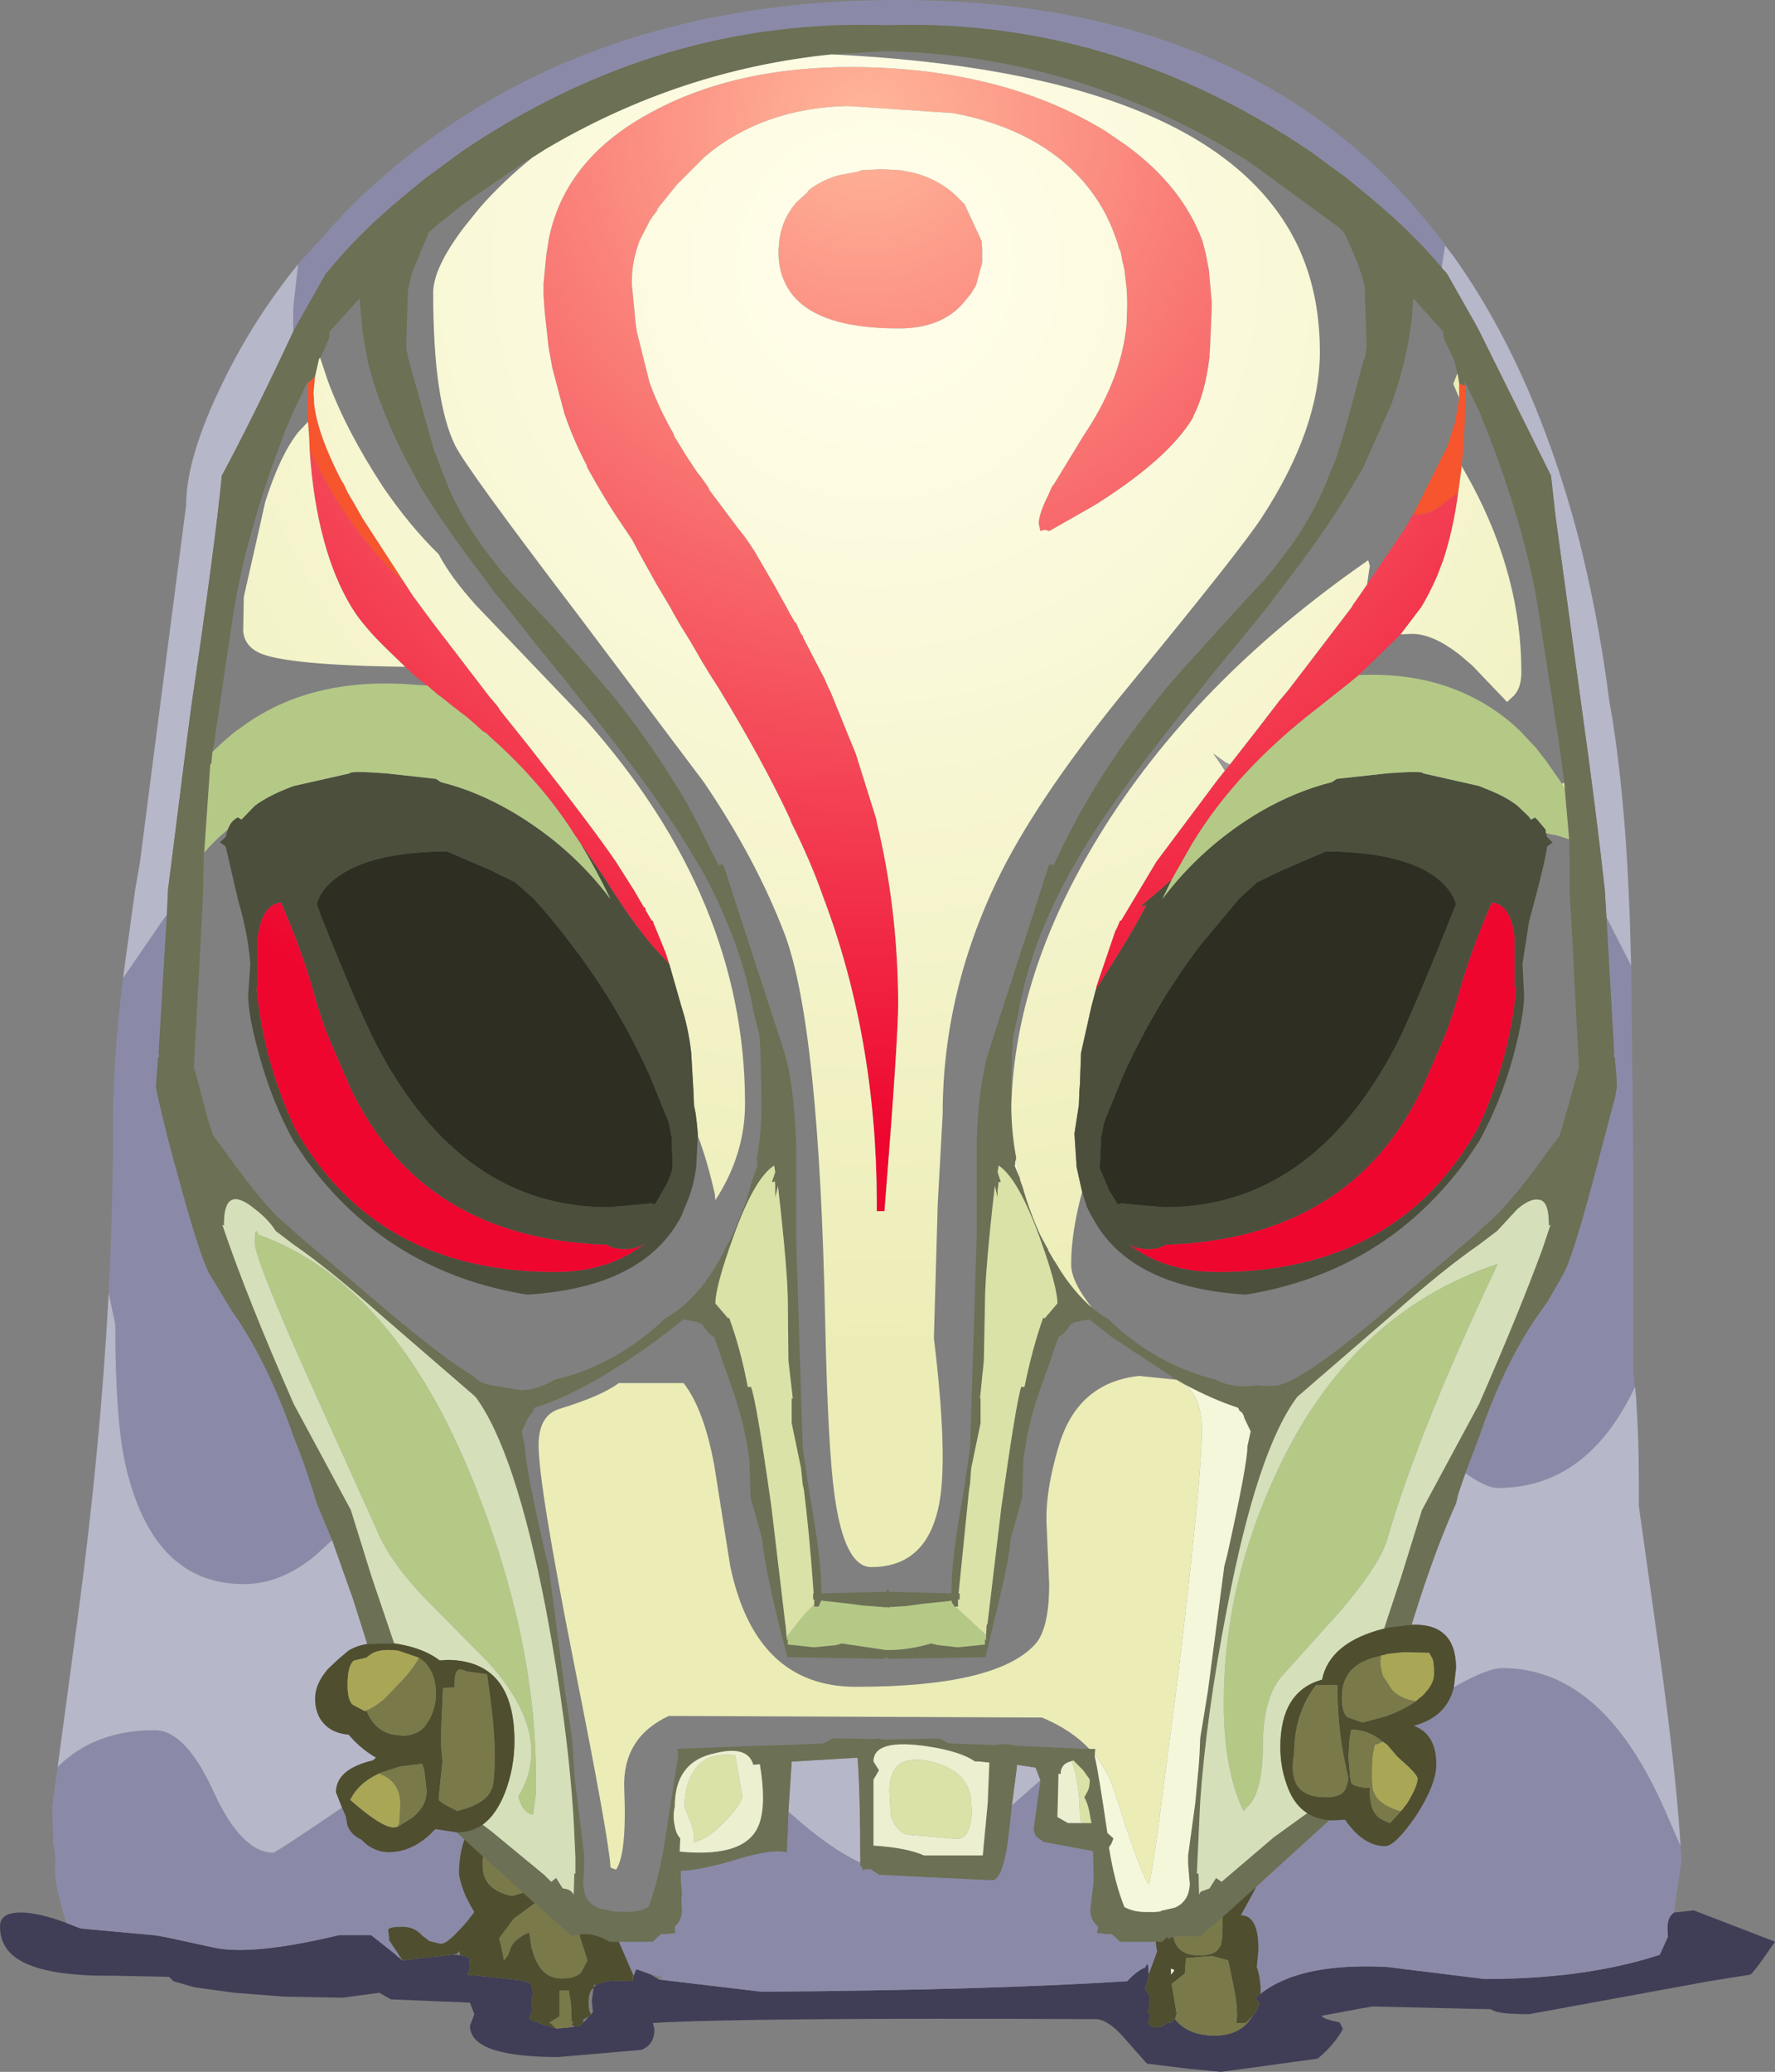 <?xml version="1.0" encoding="UTF-8" standalone="no"?>
<svg xmlns:ffdec="https://www.free-decompiler.com/flash" xmlns:xlink="http://www.w3.org/1999/xlink" ffdec:objectType="shape" height="188.6px" width="161.65px" xmlns="http://www.w3.org/2000/svg">
  <rect width="100%" height="100%" fill="#808080" stroke="none"/>
  <g transform="matrix(1.0, 0.0, 0.0, 1.0, 153.35, 394.85)">
    <path d="M-0.9 -220.75 L0.9 -220.95 8.3 -218.1 Q6.35 -215.25 6.05 -215.1 L2.3 -214.5 -14.1 -211.5 Q-17.1 -211.5 -17.55 -211.95 L-28.35 -212.2 -29.25 -212.05 -33.0 -211.35 Q-32.85 -211.05 -31.35 -210.75 L-31.05 -210.15 Q-31.85 -208.7 -33.35 -207.45 L-42.15 -206.25 -45.25 -206.55 -48.9 -207.0 -51.2 -209.6 Q-52.55 -211.05 -53.6 -211.05 -85.4 -211.2 -93.9 -210.7 L-93.75 -210.15 Q-93.75 -208.7 -94.95 -208.25 L-102.5 -207.6 Q-110.55 -207.6 -110.55 -210.45 L-110.15 -211.5 -110.55 -212.55 -117.75 -212.85 -118.8 -213.45 -122.15 -213.0 -127.5 -213.1 -132.0 -213.45 -135.65 -213.95 -137.55 -214.5 -137.95 -214.9 -142.95 -215.0 Q-148.45 -214.95 -150.95 -216.1 -153.35 -217.15 -153.35 -219.5 -153.35 -220.85 -151.15 -220.75 -149.55 -220.65 -147.3 -219.8 L-146.0 -219.3 -139.45 -218.7 -138.2 -218.5 -134.05 -217.6 Q-130.6 -216.75 -122.45 -218.7 L-119.55 -218.7 -117.35 -216.95 -117.3 -216.9 -117.2 -216.8 -117.0 -216.65 -116.95 -216.6 -116.75 -216.4 -116.7 -216.4 -112.2 -216.9 -112.15 -216.9 -111.75 -216.9 -111.45 -216.85 -111.05 -216.8 -111.0 -216.75 -110.6 -216.65 -110.55 -215.7 Q-110.55 -215.45 -110.85 -215.1 L-105.75 -214.55 -105.15 -214.35 Q-104.85 -214.2 -104.85 -213.3 L-104.95 -212.55 -104.85 -211.95 -105.15 -211.05 -103.75 -210.5 -102.7 -210.2 -102.5 -210.2 -101.45 -210.3 -101.1 -210.35 -100.5 -210.45 -100.2 -210.75 -99.7 -211.3 -99.55 -211.45 -99.35 -211.7 -99.45 -212.7 -99.3 -213.85 -99.25 -213.95 -99.2 -214.05 -99.1 -214.1 Q-98.35 -214.7 -95.7 -214.5 L-95.7 -214.75 -95.65 -215.0 -95.4 -215.6 -94.15 -215.15 -93.4 -214.7 -93.3 -214.65 -84.05 -213.55 -83.2 -213.55 Q-63.3 -213.7 -50.7 -214.5 -49.75 -215.5 -49.05 -215.75 -48.75 -216.55 -48.75 -215.2 L-48.75 -215.1 Q-48.75 -214.7 -49.1 -213.85 L-48.6 -213.05 -48.8 -211.6 -48.6 -211.4 -48.8 -210.7 Q-48.6 -210.3 -48.05 -210.3 L-47.6 -210.35 -47.6 -210.45 -47.4 -210.4 -47.1 -210.75 -46.7 -210.7 -46.35 -211.05 Q-45.15 -209.55 -42.75 -209.55 -40.8 -209.55 -39.75 -210.7 L-39.2 -211.4 -38.85 -211.9 -38.65 -212.45 -39.0 -213.0 -38.55 -213.35 Q-35.0 -216.2 -27.05 -215.8 L-18.15 -214.7 Q-9.7 -214.7 -3.35 -216.55 L-2.2 -216.9 -1.45 -218.55 -1.5 -219.3 Q-1.5 -220.35 -0.9 -220.75" fill="#403d56" fill-rule="evenodd" stroke="none"/>
    <path d="M-147.3 -219.8 Q-148.35 -223.15 -148.35 -224.7 L-148.3 -225.6 -148.5 -227.15 -148.6 -230.45 -148.1 -234.0 Q-144.75 -237.35 -139.25 -237.35 -136.45 -237.35 -133.9 -231.75 -131.35 -226.2 -128.45 -226.2 -128.25 -226.2 -122.2 -230.3 L-121.85 -229.5 -121.7 -228.65 Q-121.35 -227.8 -120.45 -227.4 -119.35 -226.25 -117.95 -226.25 -115.95 -226.25 -114.2 -227.85 L-113.7 -228.35 -111.75 -228.05 -111.05 -227.4 Q-111.55 -226.0 -111.55 -224.25 -111.3 -222.8 -110.5 -221.4 L-110.15 -220.8 -110.8 -219.95 Q-112.1 -218.45 -112.75 -218.05 -113.05 -217.9 -113.2 -217.9 L-114.25 -218.15 -114.9 -218.65 Q-115.6 -219.45 -116.7 -219.45 -118.0 -219.45 -118.0 -219.15 L-117.9 -218.4 -117.95 -218.3 -116.85 -216.65 -117.0 -216.65 -117.2 -216.8 -117.3 -216.9 -117.35 -216.95 -119.55 -218.7 -122.45 -218.7 Q-130.6 -216.75 -134.05 -217.6 L-138.2 -218.5 -139.15 -218.7 -139.45 -218.7 -146.0 -219.3 -147.3 -219.8 M-143.45 -277.15 Q-143.05 -285.1 -143.05 -292.65 -143.05 -298.45 -142.15 -305.8 L-138.55 -311.05 -138.15 -311.6 -138.9 -299.05 -138.85 -298.7 -138.95 -298.6 -139.15 -295.95 Q-138.8 -293.95 -137.45 -288.9 L-137.3 -288.4 -136.85 -286.75 Q-135.05 -280.25 -134.25 -278.85 L-132.25 -275.55 Q-129.0 -270.95 -126.6 -264.05 -125.6 -261.6 -124.75 -258.85 L-124.5 -258.0 -123.1 -254.65 -124.7 -253.2 Q-127.8 -250.65 -131.15 -250.65 -139.4 -250.65 -141.9 -261.4 -142.85 -265.5 -142.85 -274.25 L-143.45 -277.15 M-126.2 -370.8 L-121.95 -375.5 Q-102.75 -394.85 -71.55 -394.85 -37.6 -394.85 -21.0 -371.55 L-21.75 -372.5 -22.05 -370.5 Q-24.9 -373.85 -28.6 -376.9 L-30.6 -378.55 -34.0 -381.05 Q-52.05 -393.25 -72.65 -392.55 -93.25 -393.25 -111.3 -381.05 L-114.7 -378.55 -116.7 -376.9 Q-120.7 -373.6 -123.7 -369.9 L-126.25 -365.4 -126.6 -364.75 -126.65 -364.65 -126.65 -366.75 -126.2 -370.8 M-4.8 -306.95 L-4.8 -306.9 -4.6 -288.65 -4.6 -270.0 -4.35 -267.6 -4.45 -268.6 Q-8.8 -259.4 -16.95 -259.4 -18.0 -259.4 -19.9 -260.75 L-18.65 -264.05 Q-16.3 -270.95 -13.0 -275.55 L-12.4 -276.4 -11.1 -278.65 -11.0 -278.85 Q-10.1 -280.4 -8.0 -288.4 L-6.25 -295.05 -6.1 -295.95 -6.15 -297.05 -6.3 -298.6 -6.4 -298.7 -6.35 -299.05 -7.05 -311.35 -4.8 -306.95 M-0.3 -226.8 L-0.2 -225.6 -0.9 -220.75 Q-1.5 -220.35 -1.5 -219.3 L-1.45 -218.55 -2.2 -216.9 -3.35 -216.55 Q-9.7 -214.7 -18.15 -214.7 L-27.05 -215.8 Q-35.0 -216.2 -38.55 -213.35 L-38.55 -213.65 Q-38.55 -214.8 -38.9 -215.8 L-38.75 -217.35 -38.75 -217.45 Q-38.75 -220.5 -40.35 -220.5 L-39.25 -222.5 -38.95 -223.1 -32.3 -229.15 -31.8 -229.15 -30.85 -229.2 Q-29.2 -226.8 -27.2 -226.8 -26.3 -226.8 -24.4 -229.55 -22.55 -232.4 -22.55 -234.25 -22.55 -237.0 -24.6 -237.75 -21.6 -238.55 -20.95 -241.25 -17.95 -243.0 -16.5 -243.0 -7.35 -243.0 -1.7 -230.0 L-0.3 -226.8 M-48.75 -215.2 Q-48.75 -216.55 -49.05 -215.75 -49.75 -215.5 -50.7 -214.5 -63.3 -213.7 -83.2 -213.55 L-84.05 -213.55 -93.3 -214.65 -93.4 -214.7 Q-92.55 -214.8 -93.65 -215.05 L-94.15 -215.15 -95.4 -215.6 -95.65 -215.0 -96.8 -217.65 -97.0 -218.1 -93.9 -218.1 -93.15 -218.8 -92.65 -218.8 -91.85 -218.9 -91.9 -219.25 -91.9 -219.5 Q-91.25 -220.0 -91.25 -221.05 L-91.3 -221.8 -91.25 -222.5 -91.35 -223.7 -91.35 -224.55 Q-89.45 -224.6 -85.9 -225.7 -83.0 -226.55 -81.7 -226.25 L-81.6 -228.35 -81.55 -229.95 Q-77.85 -226.6 -75.0 -225.3 L-75.0 -224.95 -74.85 -224.95 -74.75 -224.55 -74.65 -224.7 -74.05 -224.7 -73.3 -224.2 -70.4 -224.05 -63.0 -223.7 Q-61.9 -223.7 -61.4 -228.65 L-61.2 -230.5 -58.6 -232.8 -58.6 -232.65 -58.7 -232.05 -59.2 -228.4 Q-59.2 -227.65 -58.5 -227.35 L-58.4 -227.25 -58.4 -227.2 -53.8 -226.35 -53.75 -223.7 -53.75 -223.55 -54.05 -221.05 Q-54.05 -220.0 -53.35 -219.5 L-53.35 -219.25 -53.4 -219.1 -53.45 -218.9 -52.65 -218.8 -52.1 -218.8 -51.35 -218.1 -48.1 -218.1 -48.0 -217.35 -47.95 -217.25 -48.7 -215.2 -48.75 -215.2 M-99.1 -214.1 L-99.2 -214.05 -99.25 -213.95 -99.25 -214.2 -99.1 -214.1 M-111.75 -216.9 L-112.15 -216.9 -111.7 -217.0 -111.75 -216.9" fill="#8a8aa8" fill-rule="evenodd" stroke="none"/>
    <path d="M-148.1 -234.0 L-146.25 -247.75 Q-144.2 -263.05 -143.45 -277.15 L-142.85 -274.25 Q-142.85 -265.5 -141.9 -261.4 -139.4 -250.65 -131.15 -250.65 -127.8 -250.65 -124.7 -253.2 L-123.1 -254.65 -121.2 -249.3 -119.9 -245.2 Q-120.85 -245.05 -121.6 -244.6 L-122.55 -243.8 -123.5 -242.9 Q-124.65 -241.55 -124.65 -240.25 -124.65 -239.25 -124.25 -238.5 -123.45 -237.1 -121.6 -236.95 -120.5 -235.65 -119.1 -234.85 L-119.4 -234.6 Q-122.75 -233.8 -122.75 -231.7 L-122.2 -230.3 Q-128.25 -226.2 -128.45 -226.2 -131.35 -226.2 -133.9 -231.75 -136.45 -237.35 -139.25 -237.35 -144.75 -237.35 -148.1 -234.0 M-142.15 -305.8 L-141.05 -313.8 -140.6 -316.4 -139.1 -328.05 -136.4 -348.85 Q-136.4 -353.25 -133.0 -360.15 -130.25 -365.8 -126.2 -370.8 L-126.65 -366.75 -126.65 -364.65 Q-130.35 -356.75 -133.15 -351.55 -133.75 -345.3 -135.95 -330.4 L-136.3 -327.7 -138.05 -313.85 -138.15 -311.6 -138.55 -311.05 -142.15 -305.8 M-21.0 -371.55 Q-15.75 -364.2 -12.25 -354.45 L-12.15 -354.2 Q-10.65 -350.0 -9.45 -345.35 L-9.35 -344.9 -9.1 -343.85 Q-7.65 -337.75 -6.8 -331.1 L-6.5 -329.35 Q-5.15 -320.8 -4.85 -308.75 L-4.85 -308.55 -4.8 -306.95 -7.05 -311.35 -7.2 -313.85 Q-8.0 -321.1 -9.3 -330.4 L-11.7 -347.95 -12.1 -351.55 -18.65 -364.75 -19.0 -365.4 -21.55 -369.9 -21.7 -370.1 -22.05 -370.45 -22.05 -370.5 -21.75 -372.5 -21.0 -371.55 M-4.35 -267.6 Q-4.1 -264.05 -4.1 -260.05 L-4.1 -259.7 -4.1 -257.75 -1.95 -242.4 Q-0.65 -232.7 -0.3 -226.8 L-1.7 -230.0 Q-7.35 -243.0 -16.5 -243.0 -17.95 -243.0 -20.95 -241.25 L-20.75 -243.0 Q-20.75 -247.1 -24.8 -246.95 L-24.05 -249.3 Q-22.4 -254.35 -20.75 -258.0 L-20.55 -258.85 -19.9 -260.75 Q-18.0 -259.4 -16.95 -259.4 -8.8 -259.4 -4.45 -268.6 L-4.35 -267.6 M-81.55 -229.95 L-81.25 -234.5 -81.1 -234.5 -75.25 -234.85 Q-75.0 -231.65 -75.0 -225.3 -77.85 -226.6 -81.55 -229.95 M-61.2 -230.5 L-60.75 -233.95 -60.75 -234.05 -60.75 -234.2 -59.05 -233.95 -59.0 -233.85 -58.6 -232.8 -61.2 -230.5" fill="#b7b7ca" fill-rule="evenodd" stroke="none"/>
    <path d="M-126.65 -364.65 L-126.6 -364.75 -126.25 -365.4 -123.7 -369.9 Q-120.7 -373.6 -116.7 -376.9 L-114.7 -378.55 -111.3 -381.05 Q-93.25 -393.25 -72.65 -392.55 -52.05 -393.25 -34.0 -381.05 L-30.6 -378.55 -28.6 -376.9 Q-24.9 -373.85 -22.05 -370.5 L-22.05 -370.45 -21.7 -370.1 -21.55 -369.9 -19.0 -365.4 -18.65 -364.75 -12.1 -351.55 -11.7 -347.95 -9.3 -330.4 Q-8.0 -321.1 -7.2 -313.85 L-7.05 -311.35 -6.35 -299.05 -6.4 -298.7 -6.3 -298.6 -6.15 -297.05 -6.1 -295.95 -6.25 -295.05 -8.0 -288.4 Q-10.1 -280.4 -11.0 -278.85 L-11.1 -278.65 -12.4 -276.4 -13.0 -275.55 Q-16.3 -270.95 -18.65 -264.05 L-19.9 -260.75 -20.55 -258.85 -20.75 -258.0 Q-22.4 -254.35 -24.05 -249.3 L-24.8 -246.95 -26.9 -246.7 -27.3 -246.6 -25.75 -251.3 -23.85 -257.4 -20.7 -263.25 -18.65 -267.05 Q-15.1 -275.15 -12.9 -281.1 L-12.15 -283.35 -12.3 -283.3 -12.3 -283.45 Q-12.3 -285.65 -13.3 -285.65 -14.0 -285.75 -15.15 -284.8 L-17.0 -282.8 -18.65 -281.55 Q-21.9 -279.3 -26.35 -275.35 L-35.2 -267.7 Q-38.85 -262.85 -41.6 -248.45 -43.5 -238.7 -44.05 -230.8 L-44.35 -224.3 -44.2 -224.3 -44.15 -222.4 -44.0 -222.65 -43.2 -222.95 -42.95 -223.35 -42.6 -223.9 -42.1 -223.55 -37.35 -227.6 -34.3 -229.8 Q-33.45 -229.25 -32.3 -229.15 L-38.95 -223.1 -42.0 -220.35 -44.0 -218.6 -46.5 -218.55 -46.85 -218.4 -47.0 -218.35 -47.05 -218.55 -47.5 -218.1 -48.1 -218.1 -51.35 -218.1 -52.1 -218.8 -52.65 -218.8 -53.45 -218.9 -53.4 -219.1 -53.35 -219.25 -53.35 -219.5 Q-54.05 -220.0 -54.05 -221.05 L-53.75 -223.55 -53.75 -223.7 -53.8 -226.35 -58.4 -227.2 -58.4 -227.25 -58.5 -227.35 Q-59.2 -227.65 -59.2 -228.4 L-58.7 -232.05 -58.6 -232.65 -58.6 -232.8 -59.0 -233.85 -59.05 -233.95 -60.75 -234.2 -60.75 -234.05 -60.75 -233.95 -61.2 -230.5 -61.4 -228.65 Q-61.9 -223.7 -63.0 -223.7 L-70.4 -224.05 -73.3 -224.2 -74.05 -224.7 -74.65 -224.7 -74.75 -224.55 -74.85 -224.95 -75.0 -224.95 -75.0 -225.3 Q-75.0 -231.65 -75.25 -234.85 L-81.1 -234.5 -81.25 -234.5 -81.55 -229.95 -81.6 -228.35 -81.7 -226.25 Q-83.0 -226.55 -85.9 -225.7 -89.45 -224.6 -91.35 -224.55 L-91.35 -223.7 -91.25 -222.5 -91.3 -221.8 -91.25 -221.05 Q-91.25 -220.0 -91.9 -219.5 L-91.9 -219.25 -91.85 -218.9 -92.65 -218.8 -93.15 -218.8 -93.9 -218.1 -97.0 -218.1 -97.85 -218.1 Q-99.25 -218.95 -100.6 -218.75 L-101.3 -218.6 -104.65 -221.6 -105.7 -222.55 -109.35 -225.85 -111.05 -227.4 -111.75 -228.05 -111.7 -228.05 Q-110.4 -228.05 -109.4 -228.75 L-108.6 -228.15 -103.75 -224.15 -103.15 -223.55 -102.7 -223.9 -102.2 -223.1 -102.1 -222.95 Q-101.55 -222.9 -101.3 -222.65 L-101.1 -222.4 -101.05 -224.3 -100.95 -224.3 -100.95 -225.85 -101.1 -229.0 Q-101.6 -237.6 -103.65 -248.45 -106.45 -262.85 -110.05 -267.7 L-118.9 -275.35 Q-123.35 -279.3 -126.6 -281.55 L-128.25 -282.8 Q-128.9 -283.85 -130.15 -284.8 -132.95 -287.1 -132.95 -283.45 L-132.95 -283.3 -133.1 -283.35 Q-130.85 -276.7 -126.6 -267.05 L-124.55 -263.25 -121.4 -257.4 -119.5 -251.3 -117.45 -245.25 -119.9 -245.2 -121.2 -249.3 -123.1 -254.65 -124.5 -258.0 -124.75 -258.85 Q-125.6 -261.6 -126.6 -264.05 -129.0 -270.95 -132.25 -275.55 L-134.25 -278.85 Q-135.05 -280.25 -136.85 -286.75 L-137.3 -288.4 -137.45 -288.9 Q-138.8 -293.95 -139.15 -295.95 L-138.95 -298.6 -138.85 -298.7 -138.9 -299.05 -138.15 -311.6 -138.05 -313.85 -136.3 -327.7 -135.95 -330.4 Q-133.75 -345.3 -133.15 -351.55 -130.35 -356.75 -126.65 -364.65 M-104.95 -380.45 L-105.05 -380.4 -105.15 -380.35 -105.35 -380.25 -110.9 -376.45 -111.1 -376.3 -111.3 -376.15 -111.5 -376.0 -112.0 -375.6 -112.5 -375.2 -113.7 -374.25 -114.3 -373.7 -115.8 -370.1 -116.2 -368.45 -116.35 -363.8 -116.35 -363.7 -116.35 -363.1 -116.15 -362.15 -113.85 -353.95 -112.9 -351.45 Q-111.75 -348.35 -109.35 -345.0 L-107.65 -342.8 -106.75 -341.75 -103.15 -337.95 -100.5 -334.95 -99.6 -333.9 -98.2 -332.3 -98.15 -332.2 -98.1 -332.15 -97.9 -331.95 Q-93.45 -326.5 -90.25 -320.75 L-87.85 -315.95 -87.85 -316.15 -87.5 -316.15 -87.3 -315.6 -81.9 -299.0 -81.65 -298.05 Q-81.0 -295.1 -80.85 -290.9 L-80.85 -284.45 -80.85 -282.3 -80.25 -263.05 -79.6 -258.7 Q-78.55 -253.0 -78.55 -249.95 L-78.55 -249.8 -72.8 -249.95 -72.65 -249.95 Q-72.45 -250.4 -72.4 -249.95 L-66.7 -249.8 -66.7 -249.95 Q-66.7 -253.0 -65.65 -258.7 L-65.0 -263.05 -64.4 -282.3 -64.4 -290.9 Q-64.25 -295.85 -63.35 -299.0 L-57.8 -316.15 -57.45 -316.15 -57.45 -315.95 Q-53.75 -324.15 -47.45 -331.8 L-47.15 -332.2 -45.35 -334.25 -39.85 -340.3 -38.5 -341.75 -38.35 -341.9 -37.6 -342.8 -37.3 -343.1 -37.35 -343.1 -35.6 -345.4 Q-33.45 -348.55 -32.35 -351.45 L-31.7 -353.05 Q-30.75 -355.85 -29.15 -362.15 L-29.05 -362.25 -28.9 -363.1 -28.9 -363.7 -29.0 -366.6 -29.05 -368.45 Q-29.15 -369.95 -30.95 -373.7 L-31.55 -374.25 -39.55 -380.1 Q-54.9 -389.8 -72.65 -390.2 L-77.6 -389.9 Q-91.45 -388.5 -103.7 -381.25 L-104.95 -380.45 M-20.6 -360.8 L-20.95 -362.15 -21.5 -363.3 -21.9 -364.15 -21.9 -364.65 -24.65 -367.7 Q-24.8 -364.0 -25.95 -360.15 L-26.6 -358.15 -29.25 -352.2 -30.3 -350.45 Q-32.4 -346.8 -36.95 -340.9 L-37.85 -339.7 -40.45 -336.5 -42.85 -333.6 -43.55 -332.7 -45.5 -330.25 Q-52.4 -321.6 -55.3 -316.5 -59.45 -309.4 -60.6 -302.65 L-61.05 -300.65 Q-61.25 -299.25 -61.25 -294.25 -61.25 -291.8 -60.8 -289.45 L-60.9 -289.05 -60.9 -288.8 -60.95 -288.75 -60.45 -287.55 -60.45 -287.45 -60.4 -287.3 -60.2 -286.75 Q-59.6 -284.6 -58.6 -282.4 L-57.95 -281.2 -57.9 -281.15 -57.9 -281.05 -57.35 -280.1 -57.3 -280.05 -56.75 -279.15 Q-55.45 -277.15 -53.9 -275.8 L-52.9 -275.05 -52.5 -274.85 Q-48.15 -270.6 -42.6 -269.25 -41.55 -268.65 -39.9 -268.65 L-38.65 -268.75 -38.6 -268.7 -37.35 -268.7 Q-35.2 -268.7 -27.25 -275.45 L-18.65 -282.75 -18.3 -283.15 Q-16.6 -284.4 -13.5 -288.5 L-12.05 -290.5 -11.35 -291.4 -11.3 -291.5 -10.85 -293.05 -9.55 -297.65 -10.15 -309.2 -10.4 -313.6 -10.4 -316.75 -10.45 -318.45 -10.85 -323.05 -10.9 -323.6 -11.1 -325.25 -11.4 -327.4 -13.15 -338.7 Q-14.3 -346.4 -17.95 -355.7 L-18.65 -357.45 -20.0 -360.2 -19.9 -359.75 -20.45 -359.9 -20.6 -360.8 M-134.75 -317.25 L-134.8 -317.25 -134.8 -316.65 -134.8 -316.4 -134.85 -314.5 -134.85 -313.6 -135.0 -310.65 -135.7 -297.65 -135.6 -297.4 -134.45 -293.05 -133.95 -291.5 -133.2 -290.5 Q-129.05 -284.65 -127.0 -283.15 L-126.6 -282.75 -118.0 -275.45 Q-112.9 -271.15 -110.2 -269.55 -109.65 -268.9 -108.3 -268.7 L-105.9 -268.3 Q-104.45 -268.3 -102.85 -269.25 -97.25 -270.55 -92.75 -274.85 -90.85 -275.9 -89.15 -278.1 L-88.5 -279.05 -87.9 -280.05 -87.55 -280.65 -87.3 -281.2 -86.8 -282.1 -86.55 -282.65 -86.25 -283.35 -85.4 -285.5 -85.35 -285.6 -85.25 -286.1 -85.05 -286.6 -85.05 -286.75 -84.8 -287.55 -84.35 -288.75 -84.45 -289.45 -84.4 -289.5 Q-84.0 -291.85 -84.0 -294.25 L-84.0 -294.4 -84.1 -299.4 -84.2 -300.65 -84.7 -302.65 Q-85.8 -309.0 -89.4 -315.6 L-89.95 -316.5 -90.25 -317.0 Q-93.3 -322.2 -100.15 -330.75 L-102.2 -333.35 -102.45 -333.6 -102.85 -334.15 -103.1 -334.4 -103.3 -334.7 -103.85 -335.35 -107.7 -340.2 -108.3 -340.9 -109.2 -342.15 Q-113.05 -347.2 -115.0 -350.45 L-115.7 -351.75 Q-118.6 -357.0 -119.85 -361.9 L-120.35 -364.75 -120.6 -367.7 -123.35 -364.65 -123.35 -364.15 -123.75 -363.2 -124.05 -362.55 -124.15 -362.35 -124.2 -362.3 -124.3 -362.15 -124.65 -360.6 -125.3 -359.95 -125.35 -359.65 -125.3 -360.2 -126.6 -357.45 -127.35 -355.7 Q-130.95 -346.4 -132.15 -338.7 L-133.9 -326.9 -133.95 -326.8 -134.0 -326.4 -134.1 -325.35 -134.2 -325.25 -134.75 -317.25 M-79.2 -248.8 L-79.2 -249.25 -79.3 -249.25 -79.3 -249.8 -79.25 -249.8 Q-79.65 -255.5 -80.2 -259.7 L-80.2 -259.25 -80.4 -261.2 -81.25 -265.3 -81.25 -267.55 -81.15 -267.55 -81.55 -271.0 -81.6 -276.2 Q-81.6 -279.05 -82.5 -286.9 L-82.75 -285.85 -82.75 -286.45 Q-82.75 -287.65 -82.85 -287.25 L-83.05 -287.25 -82.75 -288.15 -82.85 -288.75 Q-84.65 -287.6 -86.55 -282.3 -88.2 -277.75 -88.2 -276.2 L-87.05 -274.85 -86.95 -274.9 Q-85.9 -272.05 -85.25 -268.6 L-84.95 -268.6 Q-84.45 -267.25 -83.1 -257.7 L-81.85 -247.2 -81.85 -247.1 -81.8 -246.9 -81.7 -245.7 -81.7 -245.55 -81.6 -245.65 -81.6 -245.15 -79.2 -244.9 -77.2 -245.1 -76.85 -245.2 -76.7 -245.25 -72.65 -244.65 -72.15 -244.65 Q-70.4 -244.7 -68.55 -245.25 L-67.95 -245.1 -66.1 -244.9 -63.65 -245.15 -63.65 -245.65 -63.55 -245.55 -63.55 -246.0 -63.5 -246.9 -63.4 -247.1 -63.4 -247.2 -62.15 -257.7 Q-60.8 -267.25 -60.35 -268.6 L-60.05 -268.6 Q-59.35 -272.05 -58.35 -274.9 L-58.2 -274.85 -57.05 -276.2 Q-57.05 -277.75 -58.7 -282.3 -60.65 -287.6 -62.4 -288.75 L-62.5 -288.15 -62.2 -287.25 -62.4 -287.25 -62.5 -286.45 -62.5 -285.85 -62.75 -286.9 Q-63.65 -279.05 -63.65 -276.2 L-63.75 -271.0 -64.1 -267.55 -64.05 -267.55 -64.05 -265.3 -64.9 -261.2 -65.05 -259.25 -65.05 -259.7 -66.05 -249.8 -65.95 -249.8 -65.95 -249.25 -66.1 -249.25 -66.1 -248.6 -66.35 -248.6 -66.45 -248.6 -66.45 -248.65 -66.65 -248.95 -66.7 -249.15 -66.95 -249.1 -69.35 -248.85 -70.8 -248.65 -72.4 -248.55 -72.45 -248.45 -72.5 -248.55 -72.75 -248.55 -72.8 -248.45 -72.8 -248.55 -74.8 -248.7 -75.9 -248.85 -78.55 -249.15 -78.65 -248.95 -78.8 -248.6 -79.2 -248.6 -79.2 -248.8 M-46.2 -269.25 L-52.1 -273.15 -54.15 -274.75 -55.45 -274.5 -55.85 -274.3 Q-56.45 -273.35 -56.95 -273.15 L-58.2 -269.55 Q-59.45 -266.3 -59.9 -263.6 L-60.15 -262.05 -60.2 -260.45 -60.25 -258.55 -61.35 -254.65 Q-61.35 -253.15 -62.9 -246.95 L-63.6 -244.0 -63.8 -244.0 -72.4 -243.85 -72.65 -244.0 -72.85 -243.85 -81.5 -244.0 -81.65 -244.0 -82.4 -246.95 Q-83.9 -253.15 -83.9 -254.65 L-85.0 -258.55 -85.05 -260.45 -85.1 -262.05 -85.35 -263.6 Q-85.85 -266.3 -87.05 -269.55 L-88.3 -273.15 Q-88.8 -273.35 -89.4 -274.3 L-89.85 -274.5 -91.1 -274.75 -93.15 -273.15 Q-99.95 -268.15 -104.7 -266.7 L-104.8 -266.4 -105.3 -265.7 -105.85 -264.55 -105.55 -263.2 -105.55 -263.15 Q-105.55 -261.55 -103.65 -253.25 L-103.4 -252.3 -101.9 -240.9 -101.25 -236.6 -101.0 -232.85 -100.15 -225.95 -100.15 -225.2 -100.2 -223.95 -100.25 -223.45 -100.2 -223.0 Q-100.05 -221.5 -98.5 -221.05 L-97.6 -220.9 -97.6 -220.85 -96.2 -220.8 Q-95.15 -220.8 -94.3 -221.25 -93.35 -223.7 -92.8 -227.25 L-91.6 -234.95 -91.65 -235.65 -83.95 -235.95 -81.6 -236.0 -78.35 -236.15 -77.5 -236.6 -73.7 -236.55 -73.25 -236.6 -73.2 -236.55 -72.85 -236.5 -72.4 -236.5 -67.8 -236.6 -66.95 -236.15 -62.8 -236.0 -61.95 -236.1 -61.05 -236.0 -61.05 -235.95 -54.7 -235.65 -54.15 -235.65 -53.6 -235.65 -53.65 -235.1 -53.65 -234.95 Q-53.3 -233.5 -52.5 -228.0 L-51.95 -227.5 Q-52.15 -226.9 -52.3 -226.8 L-52.35 -226.65 Q-51.85 -223.5 -50.95 -221.25 -50.1 -220.8 -49.05 -220.8 L-48.2 -220.8 -47.65 -220.85 -47.65 -220.9 -46.35 -221.2 Q-45.1 -221.75 -45.0 -223.25 L-45.0 -223.45 -45.05 -223.95 -45.15 -225.2 -45.15 -225.95 -44.5 -230.7 -44.3 -232.85 Q-44.1 -234.7 -44.05 -236.6 L-43.35 -240.9 -41.85 -252.3 -41.6 -253.25 Q-39.75 -261.55 -39.75 -263.15 L-39.75 -263.2 -39.45 -264.55 -40.0 -265.7 Q-40.15 -266.3 -40.45 -266.4 L-40.6 -266.7 Q-42.9 -267.45 -45.6 -268.9 L-46.2 -269.25 M-91.4 -227.5 L-91.45 -226.3 Q-85.3 -225.7 -84.2 -228.85 -83.55 -230.65 -84.15 -234.25 L-84.75 -234.2 Q-85.25 -236.0 -88.25 -235.25 -91.9 -234.5 -91.9 -230.4 -92.1 -229.5 -91.9 -228.65 -91.8 -227.95 -91.4 -227.5 M-54.85 -228.9 L-53.95 -228.9 -54.05 -229.4 Q-54.2 -230.5 -54.6 -231.25 L-54.35 -231.7 Q-54.1 -232.1 -54.1 -232.85 L-54.7 -233.7 -55.6 -234.6 -56.0 -234.45 -56.05 -234.45 -56.15 -234.4 Q-56.75 -234.1 -56.75 -233.4 L-56.75 -233.35 -56.95 -233.4 -57.05 -229.45 -56.1 -228.9 -54.85 -228.9 M-73.8 -234.5 L-73.3 -233.7 -73.8 -232.85 -73.8 -226.85 Q-70.75 -226.65 -69.2 -225.95 L-63.85 -225.95 -63.4 -230.7 -63.25 -234.4 -64.15 -234.5 -64.55 -234.5 Q-65.85 -235.4 -68.7 -235.85 -73.8 -236.65 -73.8 -234.5" fill="#6c7054" fill-rule="evenodd" stroke="none"/>
    <path d="M-77.6 -389.9 L-72.65 -390.2 Q-54.9 -389.8 -39.55 -380.1 L-31.55 -374.25 -30.95 -373.7 Q-29.15 -369.95 -29.05 -368.45 L-29.0 -366.6 -28.9 -363.7 -28.9 -363.1 -29.05 -362.25 -29.15 -362.15 Q-30.75 -355.85 -31.7 -353.05 L-32.35 -351.45 Q-33.45 -348.55 -35.6 -345.4 L-37.35 -343.1 -37.3 -343.1 -37.6 -342.8 -38.35 -341.9 -38.5 -341.75 -39.85 -340.3 -45.35 -334.25 -47.15 -332.2 -47.45 -331.8 Q-53.75 -324.15 -57.45 -315.95 L-57.45 -316.15 -57.8 -316.15 -63.35 -299.0 Q-64.25 -295.85 -64.4 -290.9 L-64.4 -282.3 -65.0 -263.05 -65.65 -258.7 Q-66.7 -253.0 -66.7 -249.95 L-66.7 -249.8 -72.4 -249.95 Q-72.45 -250.4 -72.65 -249.95 L-72.8 -249.95 -78.55 -249.8 -78.55 -249.95 Q-78.55 -253.0 -79.6 -258.7 L-80.25 -263.05 -80.85 -282.3 -80.85 -284.45 -80.85 -290.9 Q-81.0 -295.1 -81.65 -298.05 L-81.9 -299.0 -87.3 -315.6 -87.5 -316.15 -87.85 -316.15 -87.85 -315.95 -90.25 -320.75 Q-93.45 -326.5 -97.9 -331.95 L-98.1 -332.15 -98.15 -332.2 -98.2 -332.3 -99.6 -333.9 -100.5 -334.95 -103.15 -337.95 -106.75 -341.75 -107.65 -342.8 -109.35 -345.0 Q-111.75 -348.35 -112.9 -351.45 L-113.85 -353.95 -116.15 -362.15 -116.35 -363.1 -116.35 -363.7 -116.35 -363.8 -116.2 -368.45 -115.8 -370.1 -114.3 -373.7 -113.7 -374.25 -112.5 -375.2 -112.0 -375.6 -111.5 -376.0 -111.3 -376.15 -111.1 -376.3 -110.9 -376.45 -105.35 -380.25 -105.15 -380.35 -105.05 -380.4 -104.95 -380.45 -104.75 -380.6 Q-107.55 -378.35 -109.65 -375.95 L-111.1 -374.15 Q-113.9 -370.45 -113.9 -368.2 -113.9 -358.35 -111.9 -354.3 -110.9 -352.25 -100.65 -338.8 L-89.25 -323.65 Q-84.5 -316.65 -81.9 -309.85 -78.75 -301.5 -78.2 -274.5 -77.95 -263.05 -77.35 -258.75 -76.45 -252.2 -74.0 -252.2 -67.95 -252.2 -67.55 -260.35 -67.3 -264.8 -68.3 -273.05 L-67.95 -285.25 -67.5 -293.45 Q-67.5 -304.8 -62.15 -315.5 -58.4 -322.9 -50.3 -332.7 -40.45 -344.7 -38.5 -347.65 -33.15 -355.8 -33.15 -362.85 -33.15 -368.25 -35.2 -372.55 -42.75 -388.2 -77.6 -389.9 M-61.25 -294.25 Q-61.25 -299.25 -61.05 -300.65 L-60.6 -302.65 Q-59.45 -309.4 -55.3 -316.5 -52.4 -321.6 -45.5 -330.25 L-43.55 -332.7 -42.85 -333.6 -40.45 -336.5 -37.85 -339.7 -36.95 -340.9 Q-32.4 -346.8 -30.3 -350.45 L-29.25 -352.2 -26.6 -358.15 -25.95 -360.15 Q-24.8 -364.0 -24.65 -367.7 L-21.9 -364.65 -21.9 -364.15 -21.5 -363.3 -20.95 -362.15 -20.6 -360.8 -20.65 -360.8 -21.0 -359.9 -20.45 -358.6 -20.85 -356.35 -21.5 -354.35 -21.6 -354.05 -21.8 -353.7 -24.3 -348.7 -25.05 -347.35 -25.3 -346.9 -28.85 -341.65 -28.6 -343.35 -28.75 -343.85 Q-44.7 -332.8 -53.3 -318.7 -60.9 -306.25 -61.25 -294.25 M-19.9 -359.75 L-20.0 -360.2 -18.65 -357.45 -17.95 -355.7 Q-14.3 -346.4 -13.15 -338.7 L-11.4 -327.4 -11.1 -325.25 -10.9 -323.6 -11.1 -323.5 -12.55 -325.6 -13.5 -326.8 -14.95 -328.35 Q-17.05 -330.35 -19.6 -331.55 -23.95 -333.65 -29.6 -333.4 L-25.8 -337.1 -24.75 -337.15 Q-22.8 -337.15 -20.3 -335.15 L-19.25 -334.25 -16.1 -330.95 -15.45 -331.55 -15.2 -331.9 Q-14.8 -332.55 -14.8 -333.7 -14.8 -342.3 -19.3 -350.75 L-20.25 -352.45 -20.1 -353.8 -19.9 -357.45 -19.9 -357.75 -19.9 -358.6 -19.9 -359.05 -19.9 -359.15 -19.9 -359.75 M-10.45 -318.45 L-10.4 -316.75 -10.4 -313.6 -10.15 -309.2 -9.55 -297.65 -10.85 -293.05 -11.3 -291.5 -11.35 -291.4 -12.05 -290.5 -13.5 -288.5 Q-16.6 -284.4 -18.3 -283.15 L-18.65 -282.75 -27.25 -275.45 Q-35.2 -268.7 -37.35 -268.7 L-38.6 -268.7 -38.65 -268.75 -39.9 -268.65 Q-41.55 -268.65 -42.6 -269.25 -48.15 -270.6 -52.5 -274.85 L-52.9 -275.05 -53.9 -275.8 Q-55.8 -278.2 -55.8 -279.75 -55.8 -282.65 -54.8 -286.35 L-54.35 -284.95 -54.1 -284.45 -53.65 -283.65 Q-50.2 -277.65 -39.9 -277.0 -27.25 -279.05 -19.8 -289.25 L-18.65 -290.95 Q-16.7 -294.5 -15.55 -298.65 -14.55 -302.4 -14.55 -304.25 L-14.7 -307.1 -14.1 -310.95 -14.05 -311.15 -13.6 -312.85 -13.45 -313.4 Q-12.6 -316.65 -12.45 -317.8 L-11.95 -318.15 -12.45 -318.65 -12.55 -319.0 -11.55 -318.8 -10.45 -318.45 M-124.2 -362.3 L-124.15 -362.35 -124.05 -362.55 -123.75 -363.2 -123.35 -364.15 -123.35 -364.65 -120.6 -367.7 -120.35 -364.75 -119.85 -361.9 Q-118.6 -357.0 -115.7 -351.75 L-115.0 -350.45 Q-113.05 -347.2 -109.2 -342.15 L-108.3 -340.9 -107.7 -340.2 -103.85 -335.35 -103.3 -334.7 -103.1 -334.4 -102.85 -334.15 -102.45 -333.6 -102.2 -333.35 -100.15 -330.75 Q-93.3 -322.2 -90.25 -317.0 L-89.95 -316.5 -89.4 -315.6 Q-85.8 -309.0 -84.7 -302.65 L-84.2 -300.65 -84.1 -299.4 -84.0 -294.4 -84.0 -294.25 Q-84.0 -291.85 -84.4 -289.5 L-84.45 -289.45 -84.35 -288.75 -84.8 -287.55 -85.05 -286.75 -85.05 -286.6 -85.25 -286.1 -85.35 -285.6 -85.4 -285.5 -86.25 -283.35 -86.55 -282.65 -86.8 -282.1 -87.3 -281.2 -87.55 -280.65 -87.9 -280.05 -88.5 -279.05 -89.15 -278.1 Q-90.85 -275.9 -92.75 -274.85 -97.25 -270.55 -102.85 -269.25 -104.45 -268.3 -105.9 -268.3 L-108.3 -268.7 Q-109.65 -268.9 -110.2 -269.55 -112.9 -271.15 -118.0 -275.45 L-126.6 -282.75 -127.0 -283.15 Q-129.05 -284.65 -133.2 -290.5 L-133.95 -291.5 -134.45 -293.05 -135.6 -297.4 -135.7 -297.65 -135.0 -310.65 -134.85 -313.6 -134.85 -314.5 -134.8 -316.4 -134.8 -316.65 -134.8 -317.25 -134.75 -317.25 -134.25 -317.8 -133.5 -318.55 -132.6 -319.35 -132.8 -318.65 -133.35 -318.15 -133.2 -318.1 -132.8 -317.8 -131.65 -312.85 Q-130.85 -310.15 -130.6 -307.65 L-130.55 -307.1 -130.75 -304.25 Q-130.75 -302.4 -129.7 -298.65 -128.55 -294.5 -126.6 -290.95 L-125.45 -289.25 Q-118.0 -279.05 -105.35 -277.0 -94.7 -277.65 -91.3 -284.15 L-90.65 -285.75 Q-90.15 -287.05 -89.95 -288.6 L-89.85 -290.5 -89.8 -291.45 Q-88.95 -289.25 -88.25 -286.15 L-88.2 -285.6 Q-85.5 -289.75 -85.5 -294.4 -85.5 -313.0 -100.0 -329.3 L-110.0 -339.75 Q-112.3 -342.3 -113.4 -344.4 L-113.45 -344.45 Q-116.05 -347.0 -118.45 -350.5 -121.85 -355.7 -123.5 -360.2 L-124.2 -362.3 M-134.0 -326.4 L-133.95 -326.8 -133.9 -326.9 -132.15 -338.7 Q-130.95 -346.4 -127.35 -355.7 L-126.6 -357.45 -125.3 -360.2 -125.35 -359.65 -125.35 -357.4 -125.35 -357.1 -125.3 -356.45 -126.2 -355.5 Q-127.85 -353.4 -129.2 -349.15 L-129.7 -346.9 -131.15 -340.5 -131.2 -337.4 Q-131.1 -336.1 -129.8 -335.45 -127.45 -334.3 -116.45 -334.15 L-115.6 -333.35 -114.6 -332.55 -114.5 -332.45 -116.8 -332.6 Q-125.6 -333.0 -131.5 -328.55 L-131.95 -328.25 -133.0 -327.35 -133.8 -326.6 -134.0 -326.4 M-54.15 -235.65 L-54.7 -235.65 -61.05 -235.95 -61.05 -236.0 -61.95 -236.1 -62.8 -236.0 -66.95 -236.15 -67.8 -236.6 -72.4 -236.5 -72.85 -236.5 -73.2 -236.55 -73.25 -236.6 -73.7 -236.55 -77.5 -236.6 -78.35 -236.15 -81.6 -236.0 -83.95 -235.95 -91.65 -235.65 -91.6 -234.95 -92.8 -227.25 Q-93.35 -223.7 -94.3 -221.25 -95.15 -220.8 -96.2 -220.8 L-97.6 -220.85 -97.6 -220.9 -98.5 -221.05 Q-100.05 -221.5 -100.2 -223.0 L-100.25 -223.45 -100.2 -223.95 -100.15 -225.2 -100.15 -225.95 -101.0 -232.85 -101.25 -236.6 -101.9 -240.9 -103.4 -252.3 -103.65 -253.25 Q-105.55 -261.55 -105.55 -263.15 L-105.55 -263.2 -105.85 -264.55 -105.3 -265.7 -104.8 -266.4 -104.7 -266.7 Q-99.95 -268.15 -93.15 -273.15 L-91.1 -274.75 -89.85 -274.5 -89.4 -274.3 Q-88.8 -273.35 -88.3 -273.15 L-87.05 -269.55 Q-85.85 -266.3 -85.35 -263.6 L-85.1 -262.05 -85.05 -260.45 -85.0 -258.55 -83.9 -254.65 Q-83.9 -253.15 -82.4 -246.95 L-81.65 -244.0 -81.5 -244.0 -72.85 -243.85 -72.65 -244.0 -72.4 -243.85 -63.8 -244.0 -63.6 -244.0 -62.9 -246.95 Q-61.35 -253.15 -61.35 -254.65 L-60.25 -258.55 -60.2 -260.45 -60.15 -262.05 -59.9 -263.6 Q-59.45 -266.3 -58.2 -269.55 L-56.95 -273.15 Q-56.45 -273.35 -55.85 -274.3 L-55.45 -274.5 -54.15 -274.75 -52.1 -273.15 -46.2 -269.25 -49.6 -269.6 Q-55.25 -269.0 -56.95 -263.15 -58.1 -259.3 -58.05 -256.4 L-57.8 -250.65 Q-57.8 -246.55 -59.1 -245.15 -62.65 -241.3 -75.4 -241.3 -84.55 -241.3 -86.85 -252.3 L-88.3 -261.45 Q-89.25 -266.6 -91.1 -268.95 L-97.0 -268.95 Q-98.5 -267.8 -102.4 -266.6 -104.3 -266.0 -104.3 -263.3 -104.3 -259.7 -101.1 -243.55 -97.85 -227.25 -97.75 -224.85 L-97.25 -224.65 Q-96.25 -226.1 -96.5 -232.0 -96.7 -236.65 -92.45 -238.65 L-58.45 -238.5 Q-55.8 -237.4 -54.15 -235.65" fill="url(#gradient0)" fill-rule="evenodd" stroke="none"/>
    <path d="M-20.45 -358.6 L-21.0 -359.9 -20.65 -360.8 -20.6 -360.8 -20.45 -359.9 -20.45 -359.1 -20.45 -358.6 M-10.9 -323.6 L-10.85 -323.05 -11.1 -323.5 -10.9 -323.6" fill="#ecedb6" fill-rule="evenodd" stroke="none"/>
    <path d="M-24.3 -348.7 L-21.8 -353.7 -21.6 -354.05 -21.5 -354.35 -20.85 -356.35 -20.45 -358.6 -20.45 -359.1 -20.45 -359.9 -19.9 -359.75 -19.9 -359.15 -19.9 -359.05 -19.9 -358.6 -19.9 -357.75 -19.9 -357.45 -20.1 -353.8 -20.25 -352.45 -20.25 -352.2 -20.55 -350.0 -22.8 -348.35 Q-23.65 -348.0 -24.45 -348.0 L-24.65 -348.0 -24.3 -348.7 M-125.35 -359.65 L-125.3 -359.95 -124.65 -360.6 -124.8 -359.1 -124.75 -358.5 -124.75 -358.15 Q-124.45 -355.35 -122.25 -351.1 L-122.05 -350.8 -121.65 -349.95 -121.2 -349.2 -120.35 -347.7 -116.55 -341.85 Q-119.5 -344.5 -122.2 -348.55 -123.85 -351.1 -125.15 -353.9 L-125.2 -355.15 -125.3 -356.45 -125.35 -357.1 -125.35 -357.4 -125.35 -359.65" fill="#f7552d" fill-rule="evenodd" stroke="none"/>
    <path d="M-28.85 -341.65 L-25.3 -346.9 -25.05 -347.35 -24.3 -348.7 -24.65 -348.0 -24.45 -348.0 Q-23.65 -348.0 -22.8 -348.35 L-20.55 -350.0 Q-21.0 -346.65 -21.9 -343.9 L-22.45 -342.45 Q-23.15 -340.85 -23.9 -339.6 L-24.05 -339.4 -25.8 -337.1 -29.6 -333.4 -30.45 -332.7 -33.35 -330.4 Q-40.75 -324.7 -44.75 -318.1 L-46.35 -315.3 -46.65 -314.75 Q-48.2 -313.4 -49.45 -312.35 L-48.95 -312.45 Q-50.05 -310.2 -53.55 -304.75 L-53.5 -305.05 -51.8 -310.05 -51.6 -310.45 -51.35 -311.05 -51.25 -311.05 -48.05 -316.4 -42.7 -323.55 -42.4 -323.95 -41.8 -324.7 -41.35 -325.25 -38.85 -328.45 -36.85 -331.05 -36.05 -332.0 -33.75 -335.0 -30.2 -339.65 -30.2 -339.7 -29.5 -340.7 -28.85 -341.65 M-52.65 -382.9 L-50.75 -381.6 Q-45.7 -377.9 -43.85 -372.95 L-43.55 -371.8 -43.25 -370.25 -43.25 -370.2 -43.0 -367.4 -43.0 -367.05 -43.0 -366.75 -43.15 -363.2 -43.2 -362.6 -43.2 -362.35 Q-43.6 -359.05 -44.65 -357.0 L-44.75 -356.75 Q-46.95 -353.15 -53.2 -349.15 L-53.35 -349.05 -53.85 -348.75 -57.8 -346.5 Q-58.2 -346.7 -58.6 -346.5 L-58.75 -347.2 Q-58.75 -348.05 -57.9 -349.75 L-57.55 -350.55 -57.35 -350.8 -54.7 -355.15 Q-53.05 -357.6 -52.1 -359.95 -51.0 -362.65 -50.75 -365.35 L-50.75 -365.45 -50.7 -366.85 -50.7 -367.6 -50.75 -368.55 -50.95 -370.3 -51.15 -371.15 -51.2 -371.45 -51.25 -371.7 -51.3 -371.95 -51.45 -372.25 -51.5 -372.45 -51.55 -372.65 -51.65 -372.95 -51.75 -373.2 -51.8 -373.35 Q-52.7 -375.95 -54.5 -378.1 -58.65 -383.05 -66.5 -384.55 L-76.2 -385.2 Q-83.9 -385.0 -89.15 -380.6 L-91.7 -378.05 -93.55 -375.75 -93.45 -375.75 -93.95 -375.1 -94.1 -374.85 -94.15 -374.8 -95.1 -372.95 Q-95.8 -371.05 -95.8 -369.4 L-95.8 -369.2 -95.8 -369.05 -95.8 -368.9 -95.45 -365.3 -95.35 -364.65 -94.2 -360.05 Q-93.35 -357.7 -92.0 -355.35 L-91.95 -355.15 -90.75 -353.2 -89.85 -351.85 -89.45 -351.35 -88.85 -350.5 -88.75 -350.25 -86.2 -346.85 -85.65 -346.15 -85.35 -345.75 -84.65 -344.7 -83.6 -342.9 -82.7 -341.35 -82.65 -341.25 -81.65 -339.45 -81.5 -339.15 -80.95 -338.2 -80.85 -338.15 -80.4 -337.15 -80.25 -337.0 -80.2 -336.8 -78.25 -333.05 -77.9 -332.25 -77.7 -331.85 -75.4 -326.2 -73.55 -320.3 -73.5 -320.0 Q-71.6 -312.2 -71.55 -303.55 -71.55 -300.25 -72.8 -284.6 L-73.5 -284.6 -73.5 -285.5 Q-73.55 -300.45 -78.4 -313.25 -79.5 -316.4 -81.3 -320.0 L-81.4 -320.3 Q-83.9 -325.65 -87.9 -332.2 L-88.7 -333.45 -89.4 -334.6 -90.5 -336.5 -91.4 -337.95 -91.95 -338.9 -92.3 -339.55 -93.55 -341.65 -95.0 -344.25 -95.8 -345.75 -97.15 -347.75 -97.6 -348.45 -97.95 -349.0 -99.0 -350.75 -99.85 -352.25 -99.95 -352.55 Q-101.15 -354.85 -101.95 -357.2 L-103.05 -361.35 -103.4 -363.3 -103.75 -366.5 -103.85 -367.95 -103.85 -368.25 -103.85 -368.55 -103.85 -369.05 -103.6 -371.65 -103.4 -372.9 -103.4 -372.95 Q-102.0 -380.2 -94.45 -384.4 -85.95 -389.2 -73.5 -388.7 -61.25 -388.2 -52.65 -382.9 M-71.3 -379.35 L-70.05 -379.1 Q-68.2 -378.6 -66.75 -377.45 L-66.35 -377.1 -65.5 -376.25 -63.95 -372.9 -63.95 -372.8 -63.9 -372.25 -63.9 -372.1 -63.9 -371.95 -63.9 -371.5 -63.9 -371.2 -63.9 -370.95 -64.35 -369.3 -64.45 -368.9 -64.9 -368.15 -65.55 -367.35 Q-67.55 -364.95 -71.5 -364.95 -79.6 -364.95 -81.7 -368.8 -82.4 -370.05 -82.45 -371.65 L-82.45 -372.0 -82.45 -372.2 -82.45 -372.25 -82.4 -372.6 -82.4 -372.75 Q-82.2 -374.85 -80.8 -376.45 L-79.7 -377.45 -79.8 -377.45 -79.55 -377.65 Q-78.4 -378.5 -76.95 -378.9 L-75.1 -379.25 -74.95 -379.35 -73.1 -379.45 -71.3 -379.35 M-20.6 -304.1 Q-19.45 -308.25 -17.5 -312.7 -15.75 -312.55 -15.4 -309.5 L-15.4 -305.0 -15.25 -304.95 Q-15.85 -298.45 -18.65 -292.35 L-18.75 -292.15 Q-26.1 -279.05 -42.45 -279.05 -47.35 -279.05 -50.65 -281.65 -49.85 -281.15 -48.8 -281.15 -47.8 -281.15 -47.2 -281.55 -30.4 -282.1 -23.85 -295.75 L-22.45 -299.0 Q-21.25 -301.65 -20.6 -304.1 M-125.15 -353.9 Q-123.85 -351.1 -122.2 -348.55 -119.5 -344.5 -116.55 -341.85 L-115.7 -340.55 -114.0 -338.25 -108.75 -331.4 -108.45 -331.05 -108.15 -330.7 -107.95 -330.45 -107.85 -330.25 -105.05 -326.75 -104.9 -326.55 Q-99.4 -319.55 -97.25 -316.4 L-95.6 -313.8 -94.7 -312.25 -94.7 -312.35 -94.55 -312.1 -94.55 -312.0 -94.0 -311.05 -93.9 -311.05 -93.8 -310.75 -93.0 -308.8 -92.7 -308.05 -92.4 -307.1 -93.85 -308.65 Q-95.9 -311.05 -98.25 -314.85 L-100.8 -318.55 -100.95 -318.75 Q-103.95 -323.55 -108.75 -327.8 L-109.05 -328.1 -109.4 -328.3 -110.0 -328.85 -110.8 -329.55 -111.4 -330.0 -111.9 -330.4 -112.05 -330.5 -113.1 -331.35 -113.45 -331.6 -114.45 -332.45 -114.5 -332.45 -114.6 -332.55 -115.6 -333.35 -116.45 -334.15 -117.95 -335.6 Q-120.3 -337.85 -121.35 -339.6 -122.9 -342.15 -123.85 -345.65 -124.85 -349.3 -125.15 -353.9 M-129.9 -309.5 Q-129.5 -312.55 -127.75 -312.7 -125.8 -308.25 -124.65 -304.1 -124.0 -301.65 -122.8 -299.0 L-121.4 -295.75 Q-114.85 -282.1 -98.1 -281.55 -97.45 -281.15 -96.45 -281.15 -95.4 -281.15 -94.6 -281.65 -97.9 -279.05 -102.8 -279.05 -119.15 -279.05 -126.5 -292.15 L-126.6 -292.35 Q-129.4 -298.45 -130.0 -304.95 L-129.9 -305.0 -129.9 -309.5" fill="url(#gradient1)" fill-rule="evenodd" stroke="none"/>
    <path d="M-104.95 -380.45 L-103.7 -381.25 Q-91.45 -388.5 -77.6 -389.9 -42.75 -388.2 -35.2 -372.55 -33.15 -368.25 -33.15 -362.85 -33.15 -355.8 -38.5 -347.65 -40.45 -344.7 -50.3 -332.7 -58.4 -322.9 -62.15 -315.5 -67.5 -304.8 -67.5 -293.45 L-67.95 -285.25 -68.3 -273.05 Q-67.3 -264.8 -67.55 -260.35 -67.95 -252.2 -74.0 -252.2 -76.45 -252.2 -77.35 -258.75 -77.95 -263.05 -78.2 -274.5 -78.75 -301.5 -81.9 -309.85 -84.5 -316.65 -89.25 -323.65 L-100.65 -338.8 Q-110.9 -352.25 -111.9 -354.3 -113.9 -358.35 -113.9 -368.2 -113.9 -370.45 -111.1 -374.15 L-109.65 -375.95 Q-107.55 -378.35 -104.75 -380.6 L-104.95 -380.45 M-61.25 -294.25 Q-60.9 -306.25 -53.3 -318.7 -44.7 -332.8 -28.75 -343.85 L-28.6 -343.35 -28.85 -341.65 -29.5 -340.7 -30.2 -339.7 -30.2 -339.65 -33.75 -335.0 -36.05 -332.0 -36.85 -331.05 -38.85 -328.45 -41.35 -325.25 -41.75 -325.45 -42.85 -326.25 -42.15 -325.25 -41.8 -324.7 -42.4 -323.95 -42.7 -323.55 -48.05 -316.4 -51.25 -311.05 -51.35 -311.05 -51.6 -310.45 -51.8 -310.05 -53.5 -305.05 -53.55 -304.75 -53.95 -303.25 -54.9 -299.0 -55.0 -296.2 -55.0 -296.15 -55.05 -295.55 -55.1 -294.25 -55.5 -291.65 -55.3 -288.6 -54.8 -286.35 Q-55.8 -282.65 -55.8 -279.75 -55.8 -278.2 -53.9 -275.8 -55.45 -277.15 -56.75 -279.15 L-57.3 -280.05 -57.35 -280.1 -57.9 -281.05 -57.9 -281.15 -57.95 -281.2 -58.6 -282.4 Q-59.6 -284.6 -60.2 -286.75 L-60.4 -287.3 -60.45 -287.45 -60.45 -287.55 -60.8 -289.3 -60.9 -289.05 -60.8 -289.45 Q-61.25 -291.8 -61.25 -294.25 M-20.55 -350.0 L-20.25 -352.2 -20.25 -352.45 -19.3 -350.75 Q-14.8 -342.3 -14.8 -333.7 -14.8 -332.55 -15.2 -331.9 L-15.45 -331.55 -16.1 -330.95 -19.25 -334.25 -20.3 -335.15 Q-22.8 -337.15 -24.75 -337.15 L-25.8 -337.1 -24.05 -339.4 -23.9 -339.6 Q-23.15 -340.85 -22.45 -342.45 L-21.9 -343.9 Q-21.0 -346.65 -20.55 -350.0 M-52.65 -382.9 Q-61.25 -388.2 -73.5 -388.7 -85.95 -389.2 -94.45 -384.4 -102.0 -380.2 -103.4 -372.95 L-103.4 -372.9 -103.6 -371.65 -103.85 -369.05 -103.85 -368.55 -103.85 -368.25 -103.85 -367.95 -103.75 -366.5 -103.4 -363.3 -103.05 -361.35 -101.95 -357.2 Q-101.15 -354.85 -99.95 -352.55 L-99.85 -352.25 -99.0 -350.75 -97.95 -349.0 -97.6 -348.45 -97.15 -347.75 -95.8 -345.75 -95.0 -344.25 -93.55 -341.65 -92.3 -339.55 -91.95 -338.9 -91.4 -337.95 -90.5 -336.5 -89.4 -334.6 -88.7 -333.45 -87.9 -332.2 Q-83.9 -325.65 -81.4 -320.3 L-81.3 -320.0 Q-79.5 -316.4 -78.4 -313.25 -73.55 -300.45 -73.5 -285.5 L-73.5 -284.6 -72.8 -284.6 Q-71.55 -300.25 -71.55 -303.55 -71.6 -312.2 -73.5 -320.0 L-73.55 -320.3 -75.4 -326.2 -77.7 -331.85 -77.9 -332.25 -78.25 -333.05 -80.2 -336.8 -80.25 -337.0 -80.4 -337.15 -80.85 -338.15 -80.95 -338.2 -81.5 -339.15 -81.65 -339.45 -82.65 -341.25 -82.7 -341.35 -83.6 -342.9 -84.65 -344.7 -85.35 -345.75 -85.65 -346.15 -86.2 -346.85 -88.75 -350.25 -88.85 -350.5 -89.45 -351.35 -89.85 -351.85 -90.75 -353.2 -91.95 -355.15 -92.0 -355.35 Q-93.35 -357.7 -94.2 -360.05 L-95.35 -364.65 -95.45 -365.3 -95.8 -368.9 -95.8 -369.05 -95.8 -369.2 -95.8 -369.4 Q-95.8 -371.05 -95.1 -372.95 L-94.15 -374.8 -94.1 -374.85 -93.95 -375.1 -93.45 -375.75 -93.55 -375.75 -91.7 -378.05 -89.15 -380.6 Q-83.9 -385.0 -76.2 -385.2 L-66.5 -384.55 Q-58.65 -383.05 -54.5 -378.1 -52.7 -375.95 -51.8 -373.35 L-51.75 -373.2 -51.65 -372.95 -51.55 -372.65 -51.5 -372.45 -51.45 -372.25 -51.3 -371.95 -51.25 -371.7 -51.2 -371.45 -51.15 -371.15 -50.95 -370.3 -50.75 -368.55 -50.7 -367.6 -50.7 -366.85 -50.75 -365.45 -50.75 -365.35 Q-51.0 -362.65 -52.1 -359.95 -53.05 -357.6 -54.7 -355.15 L-57.35 -350.8 -57.55 -350.55 -57.9 -349.75 Q-58.75 -348.05 -58.75 -347.2 L-58.6 -346.5 Q-58.2 -346.7 -57.8 -346.5 L-53.85 -348.75 -53.35 -349.05 -53.2 -349.15 Q-46.95 -353.15 -44.75 -356.75 L-44.65 -357.0 Q-43.6 -359.05 -43.2 -362.35 L-43.2 -362.6 -43.15 -363.2 -43.0 -366.75 -43.0 -367.05 -43.0 -367.4 -43.25 -370.2 -43.25 -370.25 -43.55 -371.8 -43.85 -372.95 Q-45.7 -377.9 -50.75 -381.6 L-52.65 -382.9 M-71.3 -379.35 L-73.1 -379.45 -74.95 -379.35 -75.1 -379.25 -76.95 -378.9 Q-78.4 -378.5 -79.55 -377.65 L-79.8 -377.45 -79.7 -377.45 -80.8 -376.45 Q-82.2 -374.85 -82.4 -372.75 L-82.4 -372.6 -82.45 -372.25 -82.45 -372.2 -82.45 -372.0 -82.45 -371.65 Q-82.4 -370.05 -81.7 -368.8 -79.6 -364.95 -71.5 -364.95 -67.55 -364.95 -65.55 -367.35 L-64.9 -368.15 -64.45 -368.9 -64.35 -369.3 -63.9 -370.95 -63.9 -371.2 -63.9 -371.5 -63.9 -371.95 -63.9 -372.1 -63.9 -372.25 -63.95 -372.8 -63.95 -372.9 -65.5 -376.25 -66.35 -377.1 -66.75 -377.45 Q-68.2 -378.6 -70.05 -379.1 L-71.3 -379.35 M-124.2 -362.3 L-123.5 -360.2 Q-121.85 -355.7 -118.45 -350.5 -116.05 -347.0 -113.45 -344.45 L-113.4 -344.4 Q-112.3 -342.3 -110.0 -339.75 L-100.0 -329.3 Q-85.5 -313.0 -85.5 -294.4 -85.5 -289.75 -88.2 -285.6 L-88.25 -286.15 Q-88.95 -289.25 -89.8 -291.45 L-89.8 -291.65 -89.9 -292.7 -90.0 -293.5 -90.15 -294.25 -90.2 -295.55 -90.4 -299.0 Q-90.65 -301.25 -91.3 -303.25 L-92.4 -307.1 -92.7 -308.05 -93.0 -308.8 -93.8 -310.75 -93.9 -311.05 -94.0 -311.05 -94.55 -312.0 -94.55 -312.1 -94.7 -312.35 -94.7 -312.25 -95.6 -313.8 -97.25 -316.4 Q-99.4 -319.55 -104.9 -326.55 L-105.05 -326.75 -107.85 -330.25 -107.95 -330.45 -108.15 -330.7 -108.45 -331.05 -108.75 -331.4 -114.0 -338.25 -115.7 -340.55 -116.55 -341.85 -120.35 -347.7 -121.2 -349.2 -121.65 -349.95 -122.05 -350.8 -122.25 -351.1 Q-124.45 -355.35 -124.75 -358.15 L-124.75 -358.5 -124.8 -359.1 -124.65 -360.6 -124.3 -362.15 -124.2 -362.3 M-116.45 -334.15 Q-127.45 -334.3 -129.8 -335.45 -131.1 -336.1 -131.2 -337.4 L-131.15 -340.5 -129.7 -346.9 -129.2 -349.15 Q-127.85 -353.4 -126.2 -355.5 L-125.3 -356.45 -125.2 -355.15 -125.15 -353.9 Q-124.85 -349.3 -123.85 -345.65 -122.9 -342.15 -121.35 -339.6 -120.3 -337.85 -117.95 -335.6 L-116.45 -334.15 M-54.15 -235.65 Q-55.8 -237.4 -58.45 -238.5 L-92.45 -238.65 Q-96.7 -236.65 -96.5 -232.0 -96.25 -226.1 -97.25 -224.65 L-97.75 -224.85 Q-97.85 -227.25 -101.1 -243.55 -104.3 -259.7 -104.3 -263.3 -104.3 -266.0 -102.4 -266.6 -98.5 -267.8 -97.0 -268.95 L-91.1 -268.95 Q-89.25 -266.6 -88.3 -261.45 L-86.85 -252.3 Q-84.55 -241.3 -75.4 -241.3 -62.65 -241.3 -59.1 -245.15 -57.8 -246.55 -57.8 -250.65 L-58.05 -256.4 Q-58.1 -259.3 -56.95 -263.15 -55.25 -269.0 -49.6 -269.6 L-46.2 -269.25 -45.6 -268.9 Q-43.9 -267.75 -43.9 -264.65 -43.9 -260.3 -46.05 -242.45 L-47.95 -227.9 Q-48.45 -224.35 -48.7 -223.4 L-48.75 -223.35 Q-49.55 -224.5 -51.85 -231.75 -52.45 -233.65 -53.65 -235.1 L-53.6 -235.65 -54.15 -235.65" fill="url(#gradient2)" fill-rule="evenodd" stroke="none"/>
    <path d="M-41.35 -325.25 L-41.8 -324.7 -42.15 -325.25 -42.85 -326.25 -41.75 -325.45 -41.35 -325.25" fill="#999999" fill-rule="evenodd" stroke="none"/>
    <path d="M-53.55 -304.75 Q-50.05 -310.2 -48.95 -312.45 L-49.45 -312.35 Q-48.2 -313.4 -46.65 -314.75 L-47.5 -313.0 Q-43.9 -317.8 -38.6 -320.95 -35.3 -322.85 -32.05 -323.65 L-31.6 -323.95 -27.05 -324.45 Q-23.75 -324.7 -23.75 -324.45 L-18.65 -323.3 -17.55 -322.85 Q-16.1 -322.25 -15.15 -321.5 L-14.1 -320.5 -13.95 -320.25 -13.8 -320.3 Q-13.6 -320.4 -13.55 -320.45 L-13.45 -320.3 -13.4 -320.3 -12.6 -319.35 -12.55 -319.0 -12.45 -318.65 -11.95 -318.15 -12.45 -317.8 Q-12.6 -316.65 -13.45 -313.4 L-13.6 -312.85 -14.05 -311.15 -14.1 -310.95 -14.7 -307.1 -14.55 -304.25 Q-14.55 -302.4 -15.55 -298.65 -16.7 -294.5 -18.65 -290.95 L-19.8 -289.25 Q-27.25 -279.05 -39.9 -277.0 -50.2 -277.65 -53.65 -283.65 L-54.1 -284.45 -54.35 -284.95 -54.8 -286.35 -55.3 -288.6 -55.5 -291.65 -55.1 -294.25 -55.05 -295.55 -55.0 -296.15 -55.0 -296.2 -54.9 -299.0 -53.95 -303.25 -53.55 -304.75 M-22.6 -315.0 Q-25.6 -317.25 -32.35 -317.35 L-32.45 -317.35 -32.6 -317.35 -32.7 -317.3 -36.45 -315.7 -38.85 -314.55 -40.45 -313.1 -44.05 -308.8 Q-48.15 -303.4 -51.05 -297.0 L-52.8 -292.7 -53.1 -291.2 -53.1 -290.75 -53.2 -288.5 -52.35 -286.5 -51.55 -285.2 -51.25 -285.3 -47.3 -284.95 Q-33.85 -284.95 -26.15 -299.8 -24.55 -303.0 -21.15 -311.55 L-20.75 -312.55 Q-21.15 -313.9 -22.6 -315.0 M-20.6 -304.1 Q-21.25 -301.65 -22.45 -299.0 L-23.85 -295.75 Q-30.4 -282.1 -47.2 -281.55 -47.8 -281.15 -48.8 -281.15 -49.85 -281.15 -50.65 -281.65 -47.35 -279.05 -42.45 -279.05 -26.1 -279.05 -18.75 -292.15 L-18.65 -292.35 Q-15.85 -298.45 -15.25 -304.95 L-15.4 -305.0 -15.4 -309.5 Q-15.75 -312.55 -17.5 -312.7 -19.45 -308.25 -20.6 -304.1 M-89.8 -291.45 L-89.85 -290.5 -89.95 -288.6 Q-90.15 -287.05 -90.65 -285.75 L-91.3 -284.15 Q-94.7 -277.65 -105.35 -277.0 -118.0 -279.05 -125.45 -289.25 L-126.6 -290.95 Q-128.55 -294.5 -129.7 -298.65 -130.75 -302.4 -130.75 -304.25 L-130.55 -307.1 -130.6 -307.65 Q-130.85 -310.15 -131.65 -312.85 L-132.8 -317.8 -133.2 -318.1 -133.35 -318.15 -132.8 -318.65 -132.6 -319.35 Q-132.35 -320.1 -131.7 -320.45 L-131.35 -320.25 -130.15 -321.5 Q-128.8 -322.5 -126.6 -323.3 L-121.5 -324.45 Q-121.5 -324.7 -118.2 -324.45 L-113.65 -323.95 -113.2 -323.65 Q-109.95 -322.85 -106.7 -320.95 -101.35 -317.8 -97.75 -313.0 -99.05 -315.7 -100.5 -318.1 L-100.8 -318.55 -98.25 -314.85 Q-95.9 -311.05 -93.85 -308.65 L-92.4 -307.1 -91.3 -303.25 Q-90.65 -301.25 -90.4 -299.0 L-90.2 -295.55 -90.15 -294.25 -90.0 -293.5 -89.9 -292.7 -89.8 -291.65 -89.8 -291.45 M-129.9 -309.5 L-129.9 -305.0 -130.0 -304.95 Q-129.4 -298.45 -126.6 -292.35 L-126.5 -292.15 Q-119.15 -279.05 -102.8 -279.05 -97.9 -279.05 -94.6 -281.65 -95.4 -281.15 -96.45 -281.15 -97.45 -281.15 -98.1 -281.55 -114.85 -282.1 -121.4 -295.75 L-122.8 -299.0 Q-124.0 -301.65 -124.65 -304.1 -125.8 -308.25 -127.75 -312.7 -129.5 -312.55 -129.9 -309.5 M-124.15 -311.55 Q-120.75 -303.0 -119.1 -299.8 -111.4 -284.95 -97.95 -284.95 L-94.0 -285.3 -93.7 -285.2 -92.95 -286.5 Q-92.3 -287.6 -92.1 -288.5 L-92.15 -290.75 -92.15 -291.2 -92.45 -292.7 -94.2 -297.0 Q-97.1 -303.4 -101.25 -308.8 -103.05 -311.2 -104.8 -313.1 L-106.45 -314.55 -108.8 -315.7 -112.55 -317.3 -112.7 -317.35 -112.8 -317.35 -112.9 -317.35 Q-119.65 -317.25 -122.65 -315.0 -124.15 -313.9 -124.5 -312.55 L-124.15 -311.55" fill="#4b4f3c" fill-rule="evenodd" stroke="none"/>
    <path d="M-10.85 -323.05 L-10.45 -318.45 -11.55 -318.8 -12.55 -319.0 -12.6 -319.35 -13.4 -320.3 -13.45 -320.3 -13.55 -320.45 Q-13.6 -320.4 -13.8 -320.3 L-13.95 -320.25 -14.1 -320.5 -15.15 -321.5 Q-16.1 -322.25 -17.55 -322.85 L-18.65 -323.3 -23.75 -324.45 Q-23.75 -324.7 -27.05 -324.45 L-31.6 -323.95 -32.05 -323.65 Q-35.3 -322.85 -38.6 -320.95 -43.9 -317.8 -47.5 -313.0 L-46.65 -314.75 -46.35 -315.3 -44.75 -318.1 Q-40.75 -324.7 -33.35 -330.4 L-30.45 -332.7 -29.6 -333.4 Q-23.95 -333.65 -19.6 -331.55 -17.05 -330.35 -14.95 -328.35 L-13.5 -326.8 -12.55 -325.6 -11.1 -323.5 -10.85 -323.05 M-132.6 -319.35 L-133.5 -318.55 -134.25 -317.8 -134.75 -317.25 -134.2 -325.25 -134.1 -325.35 -134.0 -326.4 -133.8 -326.6 -133.0 -327.35 -131.95 -328.25 -131.5 -328.55 Q-125.6 -333.0 -116.8 -332.6 L-114.5 -332.45 -114.45 -332.45 -113.45 -331.6 -113.1 -331.35 -112.05 -330.5 -111.9 -330.4 -111.4 -330.0 -110.8 -329.55 -110.0 -328.85 -109.4 -328.3 -109.05 -328.1 -108.75 -327.8 Q-103.95 -323.55 -100.95 -318.75 L-100.8 -318.55 -100.5 -318.1 Q-99.05 -315.7 -97.75 -313.0 -101.35 -317.8 -106.7 -320.95 -109.95 -322.85 -113.2 -323.65 L-113.65 -323.95 -118.2 -324.45 Q-121.5 -324.7 -121.5 -324.45 L-126.6 -323.3 Q-128.8 -322.5 -130.15 -321.5 L-131.35 -320.25 -131.7 -320.45 Q-132.35 -320.1 -132.6 -319.35 M-79.2 -248.8 L-79.2 -248.6 -78.8 -248.6 -78.65 -248.95 -78.55 -249.15 -75.9 -248.85 -74.8 -248.7 -72.8 -248.55 -72.8 -248.45 -72.75 -248.55 -72.5 -248.55 -72.45 -248.45 -72.4 -248.55 -70.8 -248.65 -69.35 -248.85 -66.95 -249.1 -66.7 -249.15 -66.65 -248.95 -66.45 -248.65 -66.45 -248.6 -66.35 -248.6 -63.6 -246.05 -63.55 -246.0 -63.55 -245.55 -63.65 -245.65 -63.65 -245.15 -66.1 -244.9 -67.95 -245.1 -68.55 -245.25 Q-70.4 -244.7 -72.15 -244.65 L-72.65 -244.65 -76.7 -245.25 -76.85 -245.2 -77.2 -245.1 -79.2 -244.9 -81.6 -245.15 -81.6 -245.65 -81.7 -245.55 -81.7 -245.7 -81.7 -245.85 -80.25 -247.7 -79.2 -248.8 M-114.6 -249.3 Q-117.85 -252.7 -119.0 -255.5 L-125.3 -269.45 Q-130.15 -280.3 -130.15 -281.75 -130.15 -283.35 -129.8 -282.45 -117.5 -278.05 -110.25 -260.0 -104.55 -245.8 -104.55 -233.2 L-104.55 -231.75 -104.55 -231.6 -104.8 -229.65 Q-105.6 -229.8 -106.0 -230.85 L-106.15 -231.35 -106.0 -231.55 Q-102.9 -237.05 -109.05 -243.7 L-114.6 -249.3 M-26.95 -254.95 Q-27.55 -252.6 -31.15 -248.35 L-36.45 -242.45 Q-38.35 -240.5 -38.35 -235.75 -38.35 -232.35 -39.4 -230.75 L-40.1 -230.0 -40.4 -230.65 Q-41.9 -234.25 -41.9 -239.85 -41.9 -250.6 -37.0 -261.0 -30.3 -275.35 -16.95 -279.8 -24.1 -264.7 -26.95 -254.95" fill="#b5c987" fill-rule="evenodd" stroke="none"/>
    <path d="M-22.6 -315.0 Q-21.15 -313.9 -20.75 -312.55 L-21.15 -311.55 Q-24.55 -303.0 -26.15 -299.8 -33.85 -284.95 -47.3 -284.95 L-51.25 -285.3 -51.55 -285.2 -52.35 -286.5 -53.2 -288.5 -53.1 -290.75 -53.1 -291.2 -52.8 -292.7 -51.05 -297.0 Q-48.15 -303.4 -44.05 -308.8 L-40.45 -313.1 -38.85 -314.55 -36.45 -315.7 -32.7 -317.3 -32.6 -317.35 -32.45 -317.35 -32.35 -317.35 Q-25.6 -317.25 -22.6 -315.0 M-124.15 -311.55 L-124.5 -312.55 Q-124.15 -313.9 -122.65 -315.0 -119.65 -317.25 -112.9 -317.35 L-112.8 -317.35 -112.7 -317.35 -112.55 -317.3 -108.8 -315.7 -106.45 -314.55 -104.8 -313.1 Q-103.05 -311.2 -101.25 -308.8 -97.1 -303.4 -94.2 -297.0 L-92.45 -292.7 -92.15 -291.2 -92.15 -290.75 -92.1 -288.5 Q-92.3 -287.6 -92.95 -286.5 L-93.7 -285.2 -94.0 -285.3 -97.95 -284.95 Q-111.4 -284.95 -119.1 -299.8 -120.75 -303.0 -124.15 -311.55" fill="#2e2f22" fill-rule="evenodd" stroke="none"/>
    <path d="M-81.7 -245.7 L-81.8 -246.9 -81.85 -247.1 -81.85 -247.2 -83.1 -257.7 Q-84.45 -267.25 -84.95 -268.6 L-85.25 -268.6 Q-85.9 -272.05 -86.95 -274.9 L-87.05 -274.85 -88.2 -276.2 Q-88.2 -277.75 -86.55 -282.3 -84.65 -287.6 -82.85 -288.75 L-82.75 -288.15 -83.05 -287.25 -82.85 -287.25 Q-82.75 -287.65 -82.75 -286.45 L-82.75 -285.85 -82.5 -286.9 Q-81.6 -279.05 -81.6 -276.2 L-81.55 -271.0 -81.15 -267.55 -81.25 -267.55 -81.25 -265.3 -80.4 -261.2 -80.2 -259.25 -80.2 -259.7 Q-79.65 -255.5 -79.25 -249.8 L-79.3 -249.8 -79.3 -249.25 -79.2 -249.25 -79.2 -248.8 -80.25 -247.7 -81.7 -245.85 -81.7 -245.7 M-66.35 -248.6 L-66.1 -248.6 -66.1 -249.25 -65.95 -249.25 -65.95 -249.8 -66.05 -249.8 -65.05 -259.7 -65.05 -259.25 -64.9 -261.2 -64.05 -265.3 -64.05 -267.55 -64.1 -267.55 -63.75 -271.0 -63.65 -276.2 Q-63.65 -279.05 -62.75 -286.9 L-62.5 -285.85 -62.5 -286.45 -62.4 -287.25 -62.2 -287.25 -62.5 -288.15 -62.4 -288.75 Q-60.65 -287.6 -58.7 -282.3 -57.05 -277.75 -57.05 -276.2 L-58.2 -274.85 -58.35 -274.9 Q-59.35 -272.05 -60.05 -268.6 L-60.35 -268.6 Q-60.8 -267.25 -62.15 -257.7 L-63.4 -247.2 -63.4 -247.1 -63.5 -246.9 -63.55 -246.0 -63.6 -246.05 -66.35 -248.6 M-86.05 -233.05 L-85.75 -231.35 Q-85.75 -230.75 -87.15 -229.25 -88.75 -227.5 -90.15 -227.15 -90.05 -228.0 -90.5 -229.1 L-91.0 -230.35 Q-91.0 -232.1 -90.35 -233.3 -89.25 -235.45 -86.4 -235.05 L-86.05 -233.05 M-56.0 -234.45 L-55.6 -234.6 -54.7 -233.7 -54.1 -232.85 Q-54.1 -232.1 -54.35 -231.7 L-54.6 -231.25 Q-54.2 -230.5 -54.05 -229.4 L-53.95 -228.9 -54.85 -228.9 -55.0 -229.35 Q-55.0 -232.5 -55.75 -234.55 L-56.0 -234.45 M-72.25 -229.8 L-72.35 -231.8 Q-72.35 -235.35 -68.6 -234.5 -64.9 -233.6 -64.9 -230.6 -64.8 -229.8 -64.95 -229.0 -65.2 -227.45 -66.3 -227.45 L-67.8 -227.6 -70.8 -227.85 Q-71.95 -228.35 -72.25 -229.8" fill="#dae2a7" fill-rule="evenodd" stroke="none"/>
    <path d="M-117.45 -245.25 L-119.5 -251.3 -121.4 -257.4 -124.55 -263.25 -126.6 -267.05 Q-130.85 -276.7 -133.1 -283.35 L-132.95 -283.3 -132.95 -283.45 Q-132.95 -287.1 -130.15 -284.8 -128.9 -283.85 -128.25 -282.8 L-126.6 -281.55 Q-123.35 -279.3 -118.9 -275.35 L-110.05 -267.7 Q-106.45 -262.85 -103.65 -248.45 -101.6 -237.6 -101.1 -229.0 L-100.95 -225.85 -100.95 -224.3 -101.05 -224.3 -101.1 -222.4 -101.3 -222.65 Q-101.55 -222.9 -102.1 -222.95 L-102.2 -223.1 -102.7 -223.9 -103.15 -223.55 -103.75 -224.15 -108.6 -228.15 -109.4 -228.75 Q-108.15 -229.65 -107.35 -231.7 -106.5 -233.95 -106.5 -236.35 -106.5 -243.65 -112.55 -243.75 L-113.3 -243.7 Q-114.75 -244.8 -117.1 -245.2 L-117.45 -245.25 M-34.3 -229.8 L-37.35 -227.6 -42.1 -223.55 -42.6 -223.9 -42.95 -223.35 -43.2 -222.95 -44.0 -222.65 -44.15 -222.4 -44.2 -224.3 -44.35 -224.3 -44.05 -230.8 Q-43.5 -238.7 -41.6 -248.45 -38.85 -262.85 -35.2 -267.7 L-26.35 -275.35 Q-21.9 -279.3 -18.65 -281.55 L-17.0 -282.8 -15.15 -284.8 Q-14.0 -285.75 -13.3 -285.65 -12.3 -285.65 -12.3 -283.45 L-12.3 -283.3 -12.15 -283.35 -12.9 -281.1 Q-15.1 -275.15 -18.65 -267.05 L-20.7 -263.25 -23.85 -257.4 -25.75 -251.3 -27.3 -246.6 Q-32.25 -245.35 -32.95 -241.95 -36.75 -240.9 -36.75 -235.8 -36.75 -234.0 -36.15 -232.35 -35.55 -230.6 -34.3 -229.8 M-114.6 -249.3 L-109.05 -243.7 Q-102.9 -237.05 -106.0 -231.55 L-106.15 -231.35 -106.0 -230.85 Q-105.6 -229.8 -104.8 -229.65 L-104.55 -231.6 -104.55 -231.75 -104.55 -233.2 Q-104.55 -245.8 -110.25 -260.0 -117.5 -278.05 -129.8 -282.45 -130.15 -283.35 -130.15 -281.75 -130.15 -280.3 -125.3 -269.45 L-119.0 -255.5 Q-117.85 -252.7 -114.6 -249.3 M-26.95 -254.95 Q-24.1 -264.7 -16.95 -279.8 -30.3 -275.35 -37.0 -261.0 -41.9 -250.6 -41.9 -239.85 -41.9 -234.25 -40.4 -230.65 L-40.1 -230.0 -39.4 -230.75 Q-38.35 -232.35 -38.35 -235.75 -38.35 -240.5 -36.45 -242.45 L-31.15 -248.35 Q-27.55 -252.6 -26.95 -254.95" fill="#d5e0ba" fill-rule="evenodd" stroke="none"/>
    <path d="M-38.55 -213.35 L-39.0 -213.0 -38.65 -212.45 -38.85 -211.9 -39.2 -211.4 -39.9 -210.7 -40.75 -210.7 Q-40.55 -211.95 -41.05 -214.25 L-41.5 -216.4 -43.0 -216.8 -45.35 -216.6 -45.45 -215.2 -46.65 -214.25 -46.2 -211.55 -46.35 -211.05 -46.7 -210.7 -47.1 -210.75 -47.4 -210.4 -47.6 -210.45 -47.6 -210.35 -48.05 -210.3 Q-48.6 -210.3 -48.8 -210.7 L-48.6 -211.4 -48.8 -211.6 -48.6 -213.05 -49.1 -213.85 Q-48.75 -214.7 -48.75 -215.1 L-48.75 -215.2 -48.7 -215.2 -47.95 -217.25 -48.0 -217.35 -48.1 -218.1 -47.5 -218.1 -47.05 -218.55 -47.0 -218.35 -46.85 -218.4 -46.5 -218.55 -46.45 -218.35 Q-46.05 -216.85 -44.15 -216.85 -42.9 -216.85 -42.45 -217.35 L-42.15 -217.8 -42.15 -217.9 -42.05 -218.35 -42.0 -220.35 -38.95 -223.1 -39.25 -222.5 -40.35 -220.5 Q-38.75 -220.5 -38.75 -217.45 L-38.75 -217.35 -38.9 -215.8 Q-38.55 -214.8 -38.55 -213.65 L-38.55 -213.35 M-95.7 -214.75 L-95.7 -214.5 Q-98.35 -214.7 -99.1 -214.1 L-99.25 -214.2 -99.25 -213.95 -99.3 -213.85 -99.35 -213.85 Q-99.75 -213.5 -99.75 -212.6 -99.75 -211.8 -99.55 -211.55 L-99.55 -211.45 -99.7 -211.3 -100.15 -211.05 -100.25 -211.0 -100.2 -210.75 -100.5 -210.45 -101.1 -210.35 -101.1 -210.5 -101.3 -210.45 -101.3 -210.5 -101.15 -210.75 -101.3 -210.85 -101.35 -212.45 -101.55 -213.65 -102.4 -213.65 -102.4 -211.3 -103.3 -210.75 -102.7 -210.2 -103.75 -210.5 -105.15 -211.05 -104.85 -211.95 -104.95 -212.55 -104.85 -213.3 Q-104.85 -214.2 -105.15 -214.35 L-105.75 -214.55 -110.85 -215.1 Q-110.55 -215.45 -110.55 -215.7 L-110.6 -216.65 -111.0 -216.75 -111.05 -216.8 -111.45 -216.85 Q-111.5 -217.5 -111.7 -217.0 L-112.15 -216.9 -112.2 -216.9 -116.7 -216.4 -116.85 -216.65 -117.95 -218.3 -117.9 -218.4 -118.0 -219.15 Q-118.0 -219.45 -116.7 -219.45 -115.6 -219.45 -114.9 -218.65 L-114.25 -218.15 -113.2 -217.9 Q-113.05 -217.9 -112.75 -218.05 -112.1 -218.45 -110.8 -219.95 L-110.15 -220.8 -110.5 -221.4 Q-111.3 -222.8 -111.55 -224.25 -111.55 -226.0 -111.05 -227.4 L-109.35 -225.85 -109.4 -225.5 Q-109.4 -224.3 -109.2 -223.95 -108.7 -222.7 -106.75 -222.25 L-105.7 -222.55 -104.65 -221.6 -106.55 -220.2 -107.9 -218.4 -107.7 -217.65 -107.45 -216.4 -107.1 -216.85 -106.8 -217.65 Q-106.35 -218.45 -105.15 -218.95 L-104.95 -217.6 -104.8 -217.1 Q-104.1 -214.75 -102.2 -214.75 -100.85 -214.75 -100.4 -215.35 L-99.85 -216.4 -100.25 -217.65 -100.6 -218.75 Q-99.25 -218.95 -97.85 -218.1 L-97.0 -218.1 -96.8 -217.65 -95.65 -215.0 -95.7 -215.0 -95.7 -214.75 M-119.9 -245.2 L-117.45 -245.25 -117.1 -245.2 Q-114.75 -244.8 -113.3 -243.7 L-112.55 -243.75 Q-106.5 -243.65 -106.5 -236.35 -106.5 -233.95 -107.35 -231.7 -108.15 -229.65 -109.4 -228.75 -110.4 -228.05 -111.7 -228.05 L-111.75 -228.05 -113.7 -228.35 -114.2 -227.85 Q-115.95 -226.25 -117.95 -226.25 -119.35 -226.25 -120.45 -227.4 -121.35 -227.8 -121.7 -228.65 L-121.85 -229.5 -122.2 -230.3 -122.75 -231.7 Q-122.75 -233.8 -119.4 -234.6 L-119.1 -234.85 Q-120.5 -235.65 -121.6 -236.95 -123.45 -237.1 -124.25 -238.5 -124.65 -239.25 -124.65 -240.25 -124.65 -241.55 -123.5 -242.9 L-122.55 -243.8 -121.6 -244.6 Q-120.85 -245.05 -119.9 -245.2 M-32.3 -229.15 Q-33.45 -229.25 -34.3 -229.8 -35.55 -230.6 -36.15 -232.35 -36.75 -234.0 -36.75 -235.8 -36.75 -240.9 -32.95 -241.95 -32.25 -245.35 -27.3 -246.6 L-26.9 -246.7 -24.8 -246.95 Q-20.75 -247.1 -20.75 -243.0 L-20.95 -241.25 Q-21.6 -238.55 -24.6 -237.75 -22.55 -237.0 -22.55 -234.25 -22.55 -232.4 -24.4 -229.55 -26.3 -226.8 -27.2 -226.8 -29.2 -226.8 -30.85 -229.2 L-31.8 -229.15 -32.3 -229.15 M-108.3 -235.25 Q-108.3 -237.8 -109.0 -242.45 L-110.85 -242.7 -111.4 -242.9 Q-111.95 -242.9 -111.95 -241.65 L-111.95 -241.25 -113.0 -241.2 -113.15 -238.0 -113.2 -236.1 -113.05 -234.5 -113.35 -231.7 -113.4 -231.0 Q-113.05 -230.65 -112.3 -230.3 L-111.7 -230.0 -111.35 -230.1 Q-109.05 -230.7 -108.55 -232.05 -108.3 -232.6 -108.3 -235.25 M-120.15 -239.1 L-120.05 -239.1 -119.95 -239.1 Q-119.25 -237.3 -117.55 -236.95 L-116.7 -236.85 Q-115.45 -236.85 -114.7 -237.65 L-114.2 -238.4 Q-113.65 -239.5 -113.65 -240.65 -113.65 -242.95 -115.2 -243.95 L-117.1 -244.6 -117.2 -244.6 Q-118.8 -244.8 -119.6 -244.25 L-120.0 -243.95 -121.1 -243.7 Q-121.7 -243.3 -121.7 -241.45 -121.7 -240.05 -121.2 -239.65 L-120.15 -239.1 M-117.15 -228.55 L-115.85 -229.35 Q-115.1 -229.95 -114.75 -230.65 -114.5 -231.2 -114.5 -231.85 L-114.7 -233.65 -114.9 -234.3 -116.9 -234.05 -118.45 -233.55 -118.85 -233.4 Q-120.75 -232.5 -121.45 -231.0 -118.6 -228.5 -117.5 -228.5 L-117.15 -228.55 M-46.4 -215.5 L-46.7 -215.65 -46.7 -215.1 -46.4 -215.5 M-24.4 -240.0 L-24.05 -240.3 -23.9 -240.4 Q-22.75 -241.5 -22.75 -242.45 -22.75 -243.7 -22.95 -243.95 L-23.2 -244.4 -23.5 -244.4 -25.55 -244.45 -26.95 -244.3 -27.3 -244.2 -27.55 -244.15 -28.25 -243.95 Q-31.15 -243.15 -31.15 -240.35 -31.15 -238.95 -30.65 -238.55 L-30.4 -238.45 -29.25 -238.05 -27.2 -238.6 Q-25.5 -239.2 -24.4 -240.0 M-27.4 -236.3 L-27.75 -236.55 Q-28.9 -237.4 -30.3 -237.4 L-30.45 -236.55 -30.55 -234.95 -30.4 -233.15 -30.3 -232.55 Q-30.15 -232.25 -28.95 -232.1 L-28.6 -232.1 -28.6 -231.85 Q-28.6 -230.35 -28.1 -229.75 -27.8 -229.25 -26.75 -228.9 L-25.7 -230.05 -25.2 -230.7 Q-24.25 -232.25 -24.25 -232.95 -24.25 -233.2 -25.0 -233.95 L-26.1 -234.95 -27.0 -236.0 -27.4 -236.3 M-31.55 -241.45 L-33.5 -241.45 Q-35.5 -238.9 -35.5 -235.1 -35.75 -233.95 -35.5 -233.0 -35.05 -231.25 -32.65 -231.25 L-32.25 -231.25 Q-31.25 -231.35 -30.95 -231.8 -30.7 -232.1 -30.55 -232.95 L-30.85 -234.35 Q-31.55 -237.55 -31.55 -241.45" fill="#4f4e2f" fill-rule="evenodd" stroke="none"/>
    <path d="M-91.4 -227.5 Q-91.8 -227.95 -91.9 -228.65 -92.1 -229.5 -91.9 -230.4 -91.9 -234.5 -88.25 -235.25 -85.25 -236.0 -84.75 -234.2 L-84.15 -234.25 Q-83.55 -230.65 -84.2 -228.85 -85.3 -225.7 -91.45 -226.3 L-91.4 -227.5 M-86.05 -233.05 L-86.4 -235.05 Q-89.25 -235.45 -90.35 -233.3 -91.0 -232.1 -91.0 -230.35 L-90.5 -229.1 Q-90.05 -228.0 -90.15 -227.15 -88.75 -227.5 -87.15 -229.25 -85.75 -230.75 -85.75 -231.35 L-86.05 -233.05 M-54.85 -228.9 L-56.1 -228.9 -57.05 -229.45 -56.95 -233.4 -56.75 -233.35 -56.75 -233.4 Q-56.75 -234.1 -56.15 -234.4 L-56.05 -234.45 -56.0 -234.45 -55.75 -234.55 Q-55.0 -232.5 -55.0 -229.35 L-54.85 -228.9 M-72.25 -229.8 Q-71.95 -228.35 -70.8 -227.85 L-67.8 -227.6 -66.3 -227.45 Q-65.2 -227.45 -64.95 -229.0 -64.8 -229.8 -64.9 -230.6 -64.9 -233.6 -68.6 -234.5 -72.35 -235.35 -72.35 -231.8 L-72.25 -229.8 M-73.8 -234.5 Q-73.8 -236.65 -68.7 -235.85 -65.85 -235.4 -64.55 -234.5 L-64.15 -234.5 -63.25 -234.4 -63.4 -230.7 -63.85 -225.95 -69.2 -225.95 Q-70.75 -226.65 -73.8 -226.85 L-73.8 -232.85 -73.3 -233.7 -73.8 -234.5" fill="#ecf0d0" fill-rule="evenodd" stroke="none"/>
    <path d="M-39.2 -211.4 L-39.75 -210.7 Q-40.8 -209.55 -42.75 -209.55 -45.15 -209.55 -46.35 -211.05 L-46.2 -211.55 -46.65 -214.25 -45.45 -215.2 -45.35 -216.6 -43.0 -216.8 -41.5 -216.4 -41.05 -214.25 Q-40.55 -211.95 -40.75 -210.7 L-39.9 -210.7 -39.2 -211.4 M-101.45 -210.3 L-102.5 -210.2 -102.7 -210.2 -103.3 -210.75 -102.4 -211.3 -102.4 -213.65 -101.55 -213.65 -101.35 -212.45 -101.3 -210.85 -101.15 -210.75 -101.3 -210.5 -101.3 -210.45 -101.35 -210.4 -101.45 -210.3 M-109.35 -225.85 L-105.7 -222.55 -106.75 -222.25 Q-108.7 -222.7 -109.2 -223.95 -109.4 -224.3 -109.4 -225.5 L-109.35 -225.85 M-104.65 -221.6 L-101.3 -218.6 -100.6 -218.75 -100.25 -217.65 -99.85 -216.4 -100.4 -215.35 Q-100.85 -214.75 -102.2 -214.75 -104.1 -214.75 -104.8 -217.1 L-104.95 -217.6 -105.15 -218.95 Q-106.35 -218.45 -106.8 -217.65 L-107.1 -216.85 -107.45 -216.4 -107.7 -217.65 -107.9 -218.4 -106.55 -220.2 -104.65 -221.6 M-46.5 -218.55 L-44.0 -218.6 -42.0 -220.35 -42.05 -218.35 -42.15 -217.9 -42.15 -217.8 -42.45 -217.35 Q-42.9 -216.85 -44.15 -216.85 -46.05 -216.85 -46.45 -218.35 L-46.5 -218.55 M-108.3 -235.25 Q-108.3 -232.6 -108.55 -232.05 -109.05 -230.7 -111.35 -230.1 L-111.7 -230.0 -112.3 -230.3 Q-113.05 -230.65 -113.4 -231.0 L-113.35 -231.7 -113.05 -234.5 -113.2 -236.1 -113.15 -238.0 -113.0 -241.2 -111.95 -241.25 -111.95 -241.65 Q-111.95 -242.9 -111.4 -242.9 L-110.85 -242.7 -109.0 -242.45 Q-108.3 -237.8 -108.3 -235.25 M-120.15 -239.1 Q-119.45 -239.3 -118.4 -240.15 L-117.15 -241.45 -116.35 -242.3 Q-115.55 -243.25 -115.2 -243.95 -113.65 -242.95 -113.65 -240.65 -113.65 -239.5 -114.2 -238.4 L-114.7 -237.65 Q-115.45 -236.85 -116.7 -236.85 L-117.55 -236.95 Q-119.25 -237.3 -119.95 -239.1 L-120.05 -239.1 -120.15 -239.1 M-118.85 -233.4 L-118.45 -233.55 -116.9 -234.05 -114.9 -234.3 -114.7 -233.65 -114.5 -231.85 Q-114.5 -231.2 -114.75 -230.65 -115.1 -229.95 -115.85 -229.35 L-117.15 -228.55 -117.1 -228.7 -117.0 -228.85 -116.9 -230.6 Q-116.9 -232.7 -118.85 -233.4 M-24.4 -240.0 Q-25.5 -239.2 -27.2 -238.6 L-29.25 -238.05 -30.4 -238.45 -30.65 -238.55 Q-31.15 -238.95 -31.15 -240.35 -31.15 -243.15 -28.25 -243.95 L-27.55 -244.15 Q-27.75 -243.45 -27.4 -242.3 L-26.55 -241.0 Q-25.75 -240.2 -24.4 -240.0 M-25.7 -230.05 L-26.75 -228.9 Q-27.8 -229.25 -28.1 -229.75 -28.6 -230.35 -28.6 -231.85 L-28.6 -232.1 -28.95 -232.1 Q-30.15 -232.25 -30.3 -232.55 L-30.4 -233.15 -30.55 -234.95 -30.45 -236.55 -30.3 -237.4 Q-28.9 -237.4 -27.75 -236.55 L-27.4 -236.3 -27.85 -236.1 -28.15 -236.0 -28.35 -234.95 -28.4 -233.8 -28.4 -233.25 Q-28.4 -231.95 -28.2 -231.65 -27.8 -230.6 -25.9 -230.0 L-25.7 -230.05 M-31.55 -241.45 Q-31.55 -237.55 -30.85 -234.35 L-30.55 -232.95 Q-30.7 -232.1 -30.95 -231.8 -31.25 -231.35 -32.25 -231.25 L-32.65 -231.25 Q-35.05 -231.25 -35.5 -233.0 -35.75 -233.95 -35.5 -235.1 -35.5 -238.9 -33.5 -241.45 L-31.55 -241.45" fill="#7a7949" fill-rule="evenodd" stroke="none"/>
    <path d="M-115.2 -243.95 Q-115.55 -243.25 -116.35 -242.3 L-117.15 -241.45 -118.4 -240.15 Q-119.45 -239.3 -120.15 -239.1 L-121.2 -239.65 Q-121.7 -240.05 -121.7 -241.45 -121.7 -243.3 -121.1 -243.7 L-120.0 -243.95 -119.6 -244.25 Q-118.8 -244.8 -117.2 -244.6 L-117.1 -244.6 -115.2 -243.95 M-117.15 -228.55 L-117.5 -228.5 Q-118.6 -228.5 -121.45 -231.0 -120.75 -232.5 -118.85 -233.4 -116.9 -232.7 -116.9 -230.6 L-117.0 -228.85 -117.1 -228.7 -117.15 -228.55 M-27.55 -244.15 L-27.3 -244.2 -26.95 -244.3 -25.55 -244.45 -23.5 -244.4 -23.2 -244.4 -22.95 -243.95 Q-22.75 -243.7 -22.75 -242.45 -22.75 -241.5 -23.9 -240.4 L-24.05 -240.3 -24.4 -240.0 Q-25.75 -240.2 -26.55 -241.0 L-27.4 -242.3 Q-27.75 -243.45 -27.55 -244.15 M-25.7 -230.05 L-25.9 -230.0 Q-27.8 -230.6 -28.2 -231.65 -28.4 -231.95 -28.4 -233.25 L-28.4 -233.8 -28.35 -234.95 -28.15 -236.0 -27.85 -236.1 -27.4 -236.3 -27.0 -236.0 -26.1 -234.95 -25.0 -233.95 Q-24.25 -233.2 -24.25 -232.95 -24.25 -232.25 -25.2 -230.7 L-25.7 -230.05" fill="#a9a756" fill-rule="evenodd" stroke="none"/>
    <path d="M-60.45 -287.55 L-60.95 -288.75 -60.9 -288.8 -60.9 -289.05 -60.8 -289.3 -60.45 -287.55 M-45.6 -268.9 Q-42.9 -267.45 -40.6 -266.7 L-40.45 -266.4 Q-40.15 -266.3 -40.0 -265.7 L-39.45 -264.55 -39.75 -263.2 -39.75 -263.15 Q-39.75 -261.55 -41.6 -253.25 L-41.85 -252.3 -43.35 -240.9 -44.05 -236.6 Q-44.1 -234.7 -44.3 -232.85 L-44.5 -230.7 -45.15 -225.95 -45.15 -225.2 -45.05 -223.95 -45.0 -223.45 -45.0 -223.25 Q-45.1 -221.75 -46.35 -221.2 L-47.65 -220.9 -47.65 -220.85 -48.2 -220.8 -49.05 -220.8 Q-50.1 -220.8 -50.95 -221.25 -51.85 -223.5 -52.35 -226.65 L-52.3 -226.8 Q-52.15 -226.9 -51.95 -227.5 L-52.5 -228.0 Q-53.3 -233.5 -53.65 -234.95 L-53.65 -235.1 Q-52.45 -233.65 -51.85 -231.75 -49.55 -224.5 -48.75 -223.35 L-48.7 -223.4 Q-48.45 -224.35 -47.95 -227.9 L-46.05 -242.45 Q-43.9 -260.3 -43.9 -264.65 -43.9 -267.75 -45.6 -268.9" fill="#f5f7db" fill-rule="evenodd" stroke="none"/>
    <path d="M-46.4 -215.5 L-46.7 -215.1 -46.7 -215.65 -46.4 -215.5" fill="#ffffff" fill-rule="evenodd" stroke="none"/>
  </g>
  <defs>
    <radialGradient cx="0" cy="0" gradientTransform="matrix(0.0, 0.0, 0.0, 0.0, 0.0, 186.95)" gradientUnits="userSpaceOnUse" id="gradient0" r="819.2" spreadMethod="pad">
      <stop offset="0.0" stop-color="#ffffff"/>
      <stop offset="0.992" stop-color="#f5f7db"/>
    </radialGradient>
    <radialGradient cx="0" cy="0" gradientTransform="matrix(0.114, 0.0, 0.0, 0.114, -74.5, -383.75)" gradientUnits="userSpaceOnUse" id="gradient1" r="819.2" spreadMethod="pad">
      <stop offset="0.0" stop-color="#ffb69a"/>
      <stop offset="0.992" stop-color="#ee062f"/>
    </radialGradient>
    <radialGradient cx="0" cy="0" gradientTransform="matrix(0.122, 0.0, 0.0, 0.122, -73.6, -370.8)" gradientUnits="userSpaceOnUse" id="gradient2" r="819.2" spreadMethod="pad">
      <stop offset="0.098" stop-color="#fffde7"/>
      <stop offset="0.992" stop-color="#ecedb6"/>
    </radialGradient>
  </defs>
</svg>
